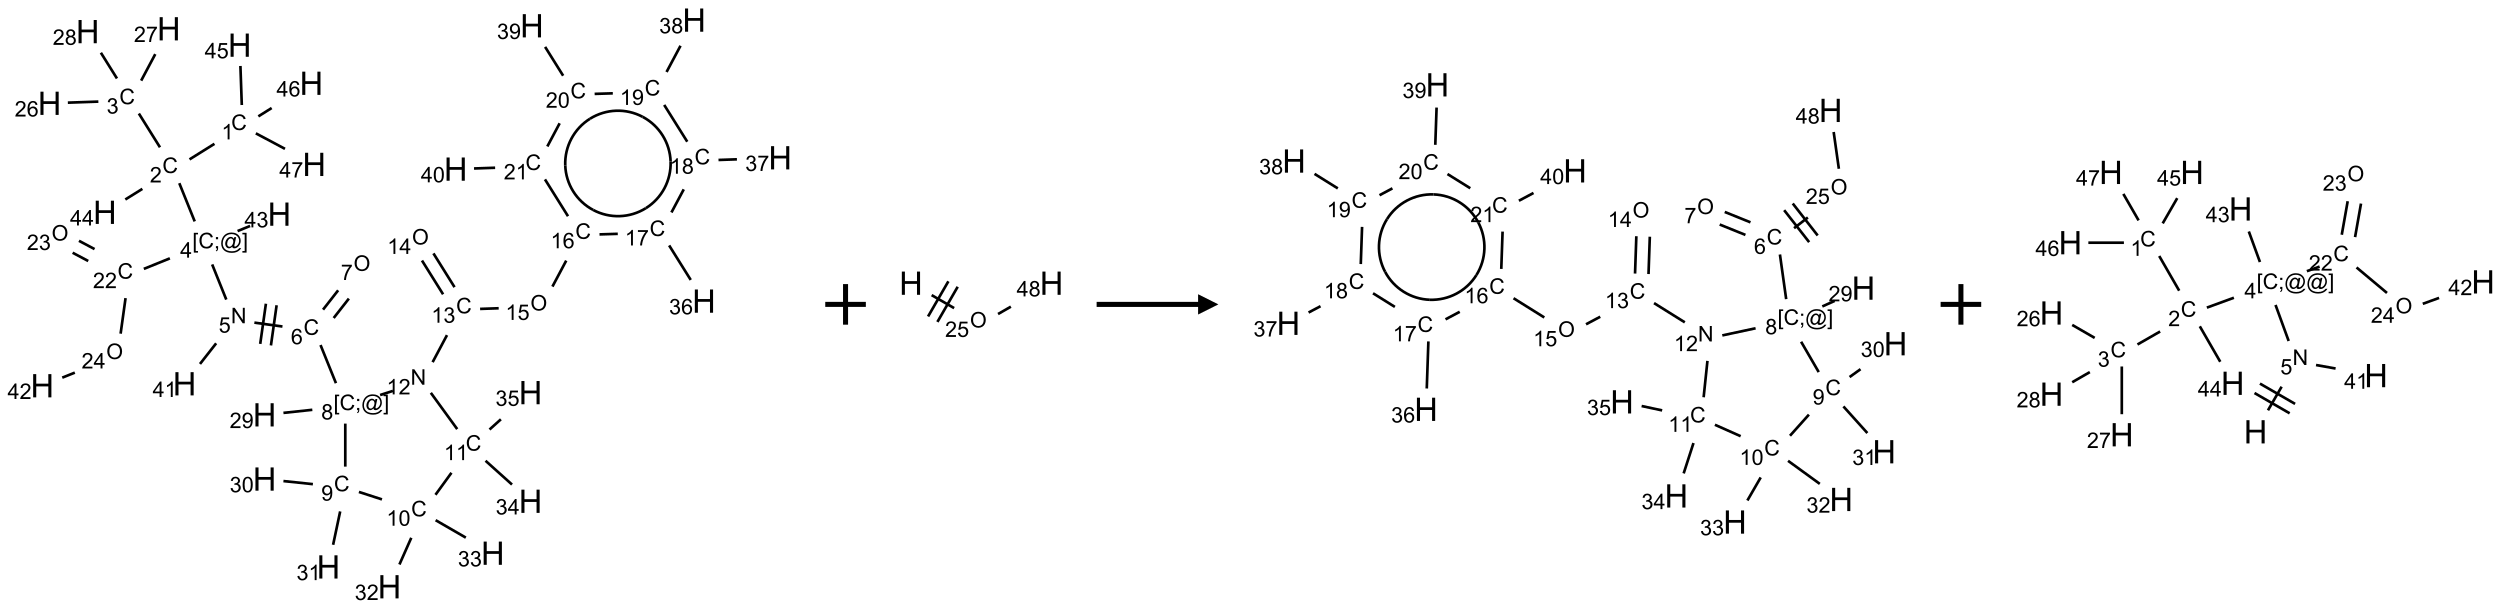 <?xml version="1.0" encoding="UTF-8"?>
<svg xmlns="http://www.w3.org/2000/svg" xmlns:xlink="http://www.w3.org/1999/xlink" width="1232" height="300" viewBox="0 0 1232 300">
<defs>
<g>
<g id="glyph-0-0">
<path d="M 1.332 0 L 1.332 -6.668 L 6.668 -6.668 L 6.668 0 Z M 1.5 -0.168 L 6.5 -0.168 L 6.5 -6.5 L 1.5 -6.5 Z M 1.5 -0.168 "/>
</g>
<g id="glyph-0-1">
<path d="M 6.27 -2.676 L 7.281 -2.422 C 7.07 -1.594 6.688 -0.961 6.137 -0.523 C 5.586 -0.086 4.914 0.129 4.121 0.129 C 3.297 0.129 2.629 -0.039 2.113 -0.371 C 1.598 -0.707 1.203 -1.191 0.934 -1.828 C 0.664 -2.465 0.531 -3.145 0.531 -3.875 C 0.531 -4.672 0.684 -5.363 0.988 -5.957 C 1.293 -6.547 1.723 -6.996 2.285 -7.305 C 2.844 -7.613 3.461 -7.766 4.137 -7.766 C 4.898 -7.766 5.543 -7.57 6.062 -7.184 C 6.582 -6.793 6.945 -6.246 7.152 -5.543 L 6.156 -5.309 C 5.98 -5.863 5.723 -6.266 5.387 -6.52 C 5.051 -6.773 4.625 -6.902 4.113 -6.902 C 3.527 -6.902 3.039 -6.762 2.645 -6.48 C 2.25 -6.199 1.973 -5.82 1.812 -5.348 C 1.652 -4.871 1.574 -4.383 1.574 -3.879 C 1.574 -3.23 1.668 -2.664 1.855 -2.18 C 2.047 -1.695 2.34 -1.332 2.738 -1.094 C 3.137 -0.855 3.57 -0.734 4.035 -0.734 C 4.602 -0.734 5.082 -0.898 5.473 -1.223 C 5.867 -1.551 6.133 -2.035 6.27 -2.676 Z M 6.27 -2.676 "/>
</g>
<g id="glyph-0-2">
<path d="M 3.973 0 L 3.035 0 L 3.035 -5.973 C 2.809 -5.758 2.516 -5.543 2.148 -5.328 C 1.781 -5.113 1.453 -4.953 1.16 -4.844 L 1.16 -5.75 C 1.684 -5.996 2.145 -6.297 2.535 -6.645 C 2.93 -6.996 3.207 -7.336 3.371 -7.668 L 3.973 -7.668 Z M 3.973 0 "/>
</g>
<g id="glyph-0-3">
<path d="M 5.371 -0.902 L 5.371 0 L 0.324 0 C 0.316 -0.227 0.352 -0.441 0.434 -0.652 C 0.562 -0.996 0.766 -1.332 1.051 -1.668 C 1.332 -2 1.742 -2.387 2.277 -2.824 C 3.105 -3.504 3.668 -4.043 3.957 -4.441 C 4.25 -4.84 4.395 -5.215 4.395 -5.566 C 4.395 -5.938 4.262 -6.254 3.996 -6.508 C 3.73 -6.762 3.387 -6.891 2.957 -6.891 C 2.508 -6.891 2.145 -6.754 1.875 -6.484 C 1.605 -6.215 1.469 -5.84 1.465 -5.359 L 0.5 -5.457 C 0.566 -6.176 0.812 -6.727 1.246 -7.102 C 1.676 -7.477 2.254 -7.668 2.98 -7.668 C 3.711 -7.668 4.293 -7.465 4.719 -7.059 C 5.145 -6.652 5.359 -6.148 5.359 -5.547 C 5.359 -5.242 5.297 -4.941 5.172 -4.645 C 5.047 -4.352 4.84 -4.039 4.551 -3.715 C 4.262 -3.387 3.777 -2.938 3.105 -2.371 C 2.543 -1.898 2.18 -1.578 2.02 -1.41 C 1.859 -1.242 1.73 -1.07 1.625 -0.902 Z M 5.371 -0.902 "/>
</g>
<g id="glyph-0-4">
<path d="M 0.449 -2.016 L 1.387 -2.141 C 1.492 -1.609 1.676 -1.227 1.934 -0.992 C 2.191 -0.758 2.508 -0.641 2.879 -0.641 C 3.32 -0.641 3.695 -0.793 3.996 -1.098 C 4.301 -1.402 4.453 -1.781 4.453 -2.234 C 4.453 -2.664 4.312 -3.02 4.031 -3.301 C 3.75 -3.578 3.391 -3.719 2.957 -3.719 C 2.781 -3.719 2.562 -3.684 2.297 -3.613 L 2.402 -4.438 C 2.465 -4.43 2.516 -4.426 2.551 -4.426 C 2.949 -4.426 3.312 -4.531 3.629 -4.738 C 3.949 -4.949 4.109 -5.27 4.109 -5.703 C 4.109 -6.047 3.992 -6.332 3.762 -6.559 C 3.527 -6.785 3.227 -6.895 2.859 -6.895 C 2.496 -6.895 2.191 -6.781 1.949 -6.551 C 1.707 -6.324 1.547 -5.98 1.48 -5.52 L 0.543 -5.688 C 0.656 -6.316 0.918 -6.805 1.324 -7.148 C 1.73 -7.492 2.234 -7.668 2.84 -7.668 C 3.254 -7.668 3.641 -7.578 3.988 -7.398 C 4.34 -7.219 4.609 -6.977 4.793 -6.668 C 4.98 -6.359 5.074 -6.031 5.074 -5.684 C 5.074 -5.352 4.984 -5.051 4.809 -4.781 C 4.629 -4.512 4.367 -4.297 4.02 -4.137 C 4.473 -4.031 4.824 -3.816 5.074 -3.488 C 5.324 -3.16 5.449 -2.75 5.449 -2.254 C 5.449 -1.59 5.203 -1.023 4.719 -0.559 C 4.234 -0.098 3.617 0.137 2.875 0.137 C 2.203 0.137 1.648 -0.062 1.207 -0.465 C 0.762 -0.863 0.512 -1.379 0.449 -2.016 Z M 0.449 -2.016 "/>
</g>
<g id="glyph-0-5">
<path d="M 5.309 -5.766 L 4.375 -5.691 C 4.293 -6.059 4.172 -6.328 4.02 -6.496 C 3.766 -6.762 3.453 -6.895 3.082 -6.895 C 2.785 -6.895 2.523 -6.812 2.297 -6.645 C 2 -6.43 1.77 -6.117 1.598 -5.703 C 1.43 -5.289 1.34 -4.703 1.332 -3.938 C 1.559 -4.281 1.836 -4.535 2.16 -4.703 C 2.488 -4.871 2.828 -4.953 3.188 -4.953 C 3.812 -4.953 4.344 -4.723 4.785 -4.262 C 5.223 -3.801 5.441 -3.207 5.441 -2.48 C 5.441 -2 5.34 -1.555 5.133 -1.145 C 4.926 -0.73 4.641 -0.418 4.281 -0.199 C 3.922 0.02 3.512 0.129 3.051 0.129 C 2.27 0.129 1.633 -0.156 1.141 -0.73 C 0.648 -1.305 0.402 -2.254 0.402 -3.574 C 0.402 -5.051 0.672 -6.121 1.219 -6.793 C 1.695 -7.375 2.336 -7.668 3.141 -7.668 C 3.742 -7.668 4.234 -7.5 4.617 -7.16 C 5 -6.824 5.23 -6.359 5.309 -5.766 Z M 1.48 -2.473 C 1.48 -2.152 1.547 -1.844 1.684 -1.547 C 1.82 -1.25 2.016 -1.027 2.262 -0.871 C 2.508 -0.719 2.766 -0.641 3.035 -0.641 C 3.434 -0.641 3.773 -0.801 4.059 -1.121 C 4.344 -1.441 4.484 -1.875 4.484 -2.422 C 4.484 -2.949 4.344 -3.367 4.062 -3.668 C 3.781 -3.973 3.426 -4.125 3 -4.125 C 2.578 -4.125 2.219 -3.973 1.922 -3.668 C 1.625 -3.363 1.48 -2.969 1.48 -2.473 Z M 1.48 -2.473 "/>
</g>
<g id="glyph-0-6">
<path d="M 0.504 -6.637 L 0.504 -7.535 L 5.449 -7.535 L 5.449 -6.809 C 4.961 -6.289 4.48 -5.602 4.004 -4.746 C 3.527 -3.887 3.156 -3.004 2.895 -2.098 C 2.707 -1.461 2.59 -0.762 2.535 0 L 1.574 0 C 1.582 -0.602 1.703 -1.328 1.926 -2.176 C 2.152 -3.027 2.477 -3.848 2.898 -4.637 C 3.32 -5.426 3.77 -6.094 4.246 -6.637 Z M 0.504 -6.637 "/>
</g>
<g id="glyph-0-7">
<path d="M 1.887 -4.141 C 1.496 -4.281 1.207 -4.484 1.02 -4.75 C 0.832 -5.016 0.738 -5.328 0.738 -5.699 C 0.738 -6.254 0.938 -6.719 1.34 -7.098 C 1.738 -7.477 2.27 -7.668 2.934 -7.668 C 3.598 -7.668 4.137 -7.473 4.543 -7.086 C 4.949 -6.699 5.152 -6.227 5.152 -5.672 C 5.152 -5.316 5.059 -5.008 4.871 -4.746 C 4.688 -4.484 4.406 -4.281 4.027 -4.141 C 4.496 -3.988 4.852 -3.742 5.098 -3.402 C 5.34 -3.062 5.465 -2.656 5.465 -2.184 C 5.465 -1.531 5.234 -0.98 4.77 -0.535 C 4.309 -0.09 3.703 0.129 2.949 0.129 C 2.195 0.129 1.586 -0.094 1.125 -0.539 C 0.664 -0.984 0.434 -1.543 0.434 -2.207 C 0.434 -2.703 0.559 -3.121 0.809 -3.457 C 1.062 -3.793 1.422 -4.02 1.887 -4.141 Z M 1.699 -5.73 C 1.699 -5.367 1.812 -5.074 2.047 -4.844 C 2.281 -4.613 2.582 -4.5 2.953 -4.5 C 3.312 -4.5 3.609 -4.613 3.84 -4.84 C 4.07 -5.066 4.188 -5.348 4.188 -5.676 C 4.188 -6.02 4.07 -6.309 3.832 -6.543 C 3.594 -6.777 3.297 -6.895 2.941 -6.895 C 2.586 -6.895 2.289 -6.781 2.051 -6.551 C 1.816 -6.324 1.699 -6.047 1.699 -5.73 Z M 1.395 -2.203 C 1.395 -1.938 1.461 -1.676 1.586 -1.426 C 1.711 -1.176 1.902 -0.984 2.152 -0.848 C 2.402 -0.711 2.672 -0.641 2.957 -0.641 C 3.406 -0.641 3.777 -0.785 4.066 -1.074 C 4.359 -1.363 4.504 -1.727 4.504 -2.172 C 4.504 -2.625 4.355 -2.996 4.055 -3.293 C 3.754 -3.586 3.379 -3.734 2.926 -3.734 C 2.484 -3.734 2.121 -3.59 1.832 -3.297 C 1.543 -3.004 1.395 -2.641 1.395 -2.203 Z M 1.395 -2.203 "/>
</g>
<g id="glyph-0-8">
<path d="M 0.723 2.121 L 0.723 -7.637 L 2.793 -7.637 L 2.793 -6.859 L 1.66 -6.859 L 1.66 1.344 L 2.793 1.344 L 2.793 2.121 Z M 0.723 2.121 "/>
</g>
<g id="glyph-0-9">
<path d="M 0.949 -4.465 L 0.949 -5.531 L 2.016 -5.531 L 2.016 -4.465 Z M 0.949 0 L 0.949 -1.066 L 2.016 -1.066 L 2.016 0 C 2.016 0.391 1.945 0.711 1.809 0.949 C 1.668 1.191 1.449 1.379 1.145 1.512 L 0.887 1.109 C 1.082 1.023 1.23 0.895 1.324 0.727 C 1.418 0.559 1.469 0.316 1.48 0 Z M 0.949 0 "/>
</g>
<g id="glyph-0-10">
<path d="M 6.047 -0.848 C 5.82 -0.59 5.57 -0.379 5.289 -0.223 C 5.008 -0.062 4.73 0.016 4.449 0.016 C 4.141 0.016 3.84 -0.074 3.547 -0.254 C 3.254 -0.434 3.02 -0.715 2.836 -1.09 C 2.652 -1.465 2.562 -1.875 2.562 -2.324 C 2.562 -2.875 2.703 -3.43 2.988 -3.98 C 3.27 -4.535 3.621 -4.953 4.043 -5.23 C 4.461 -5.508 4.871 -5.645 5.266 -5.645 C 5.566 -5.645 5.855 -5.566 6.129 -5.41 C 6.402 -5.25 6.641 -5.012 6.84 -4.688 L 7.016 -5.496 L 7.949 -5.496 L 7.199 -2 C 7.094 -1.516 7.043 -1.246 7.043 -1.191 C 7.043 -1.098 7.078 -1.02 7.148 -0.949 C 7.219 -0.883 7.305 -0.848 7.406 -0.848 C 7.59 -0.848 7.832 -0.953 8.129 -1.168 C 8.527 -1.445 8.84 -1.816 9.07 -2.285 C 9.301 -2.75 9.418 -3.234 9.418 -3.73 C 9.418 -4.309 9.27 -4.852 8.973 -5.355 C 8.676 -5.859 8.23 -6.262 7.645 -6.562 C 7.055 -6.863 6.406 -7.016 5.691 -7.016 C 4.879 -7.016 4.137 -6.824 3.465 -6.445 C 2.793 -6.066 2.273 -5.52 1.902 -4.809 C 1.535 -4.098 1.348 -3.34 1.348 -2.527 C 1.348 -1.676 1.535 -0.941 1.902 -0.328 C 2.273 0.285 2.809 0.742 3.508 1.035 C 4.207 1.328 4.984 1.473 5.832 1.473 C 6.742 1.473 7.504 1.32 8.121 1.016 C 8.734 0.711 9.195 0.34 9.5 -0.098 L 10.441 -0.098 C 10.266 0.266 9.961 0.637 9.531 1.016 C 9.102 1.395 8.59 1.695 7.996 1.914 C 7.402 2.133 6.688 2.246 5.848 2.246 C 5.078 2.246 4.367 2.145 3.715 1.949 C 3.066 1.75 2.512 1.453 2.051 1.055 C 1.594 0.656 1.25 0.199 1.016 -0.316 C 0.723 -0.973 0.578 -1.684 0.578 -2.441 C 0.578 -3.289 0.75 -4.098 1.098 -4.863 C 1.523 -5.805 2.125 -6.527 2.902 -7.027 C 3.684 -7.527 4.629 -7.777 5.738 -7.777 C 6.602 -7.777 7.375 -7.602 8.059 -7.246 C 8.746 -6.895 9.285 -6.371 9.684 -5.672 C 10.02 -5.07 10.188 -4.418 10.188 -3.715 C 10.188 -2.707 9.832 -1.812 9.125 -1.031 C 8.492 -0.328 7.801 0.02 7.051 0.02 C 6.812 0.02 6.617 -0.016 6.473 -0.09 C 6.324 -0.16 6.215 -0.266 6.145 -0.402 C 6.102 -0.488 6.066 -0.637 6.047 -0.848 Z M 3.527 -2.262 C 3.527 -1.785 3.641 -1.414 3.863 -1.152 C 4.09 -0.887 4.348 -0.754 4.641 -0.754 C 4.836 -0.754 5.039 -0.812 5.254 -0.93 C 5.469 -1.047 5.676 -1.219 5.871 -1.449 C 6.066 -1.676 6.23 -1.969 6.355 -2.32 C 6.48 -2.672 6.543 -3.027 6.543 -3.379 C 6.543 -3.852 6.426 -4.219 6.191 -4.48 C 5.957 -4.738 5.672 -4.871 5.332 -4.871 C 5.109 -4.871 4.902 -4.812 4.707 -4.699 C 4.512 -4.586 4.32 -4.406 4.137 -4.156 C 3.953 -3.906 3.805 -3.602 3.691 -3.246 C 3.582 -2.887 3.527 -2.559 3.527 -2.262 Z M 3.527 -2.262 "/>
</g>
<g id="glyph-0-11">
<path d="M 2.27 2.121 L 0.203 2.121 L 0.203 1.344 L 1.332 1.344 L 1.332 -6.859 L 0.203 -6.859 L 0.203 -7.637 L 2.27 -7.637 Z M 2.27 2.121 "/>
</g>
<g id="glyph-0-12">
<path d="M 3.449 0 L 3.449 -1.828 L 0.137 -1.828 L 0.137 -2.688 L 3.621 -7.637 L 4.387 -7.637 L 4.387 -2.688 L 5.418 -2.688 L 5.418 -1.828 L 4.387 -1.828 L 4.387 0 Z M 3.449 -2.688 L 3.449 -6.129 L 1.059 -2.688 Z M 3.449 -2.688 "/>
</g>
<g id="glyph-0-13">
<path d="M 0.812 0 L 0.812 -7.637 L 1.848 -7.637 L 5.859 -1.641 L 5.859 -7.637 L 6.828 -7.637 L 6.828 0 L 5.793 0 L 1.781 -6 L 1.781 0 Z M 0.812 0 "/>
</g>
<g id="glyph-0-14">
<path d="M 0.441 -2 L 1.426 -2.082 C 1.5 -1.605 1.668 -1.242 1.934 -1.004 C 2.199 -0.762 2.52 -0.641 2.895 -0.641 C 3.348 -0.641 3.73 -0.812 4.043 -1.152 C 4.355 -1.492 4.512 -1.941 4.512 -2.504 C 4.512 -3.039 4.359 -3.461 4.059 -3.77 C 3.758 -4.078 3.367 -4.234 2.879 -4.234 C 2.578 -4.234 2.305 -4.164 2.062 -4.027 C 1.82 -3.891 1.629 -3.715 1.488 -3.496 L 0.609 -3.609 L 1.348 -7.531 L 5.145 -7.531 L 5.145 -6.637 L 2.098 -6.637 L 1.688 -4.582 C 2.145 -4.902 2.625 -5.062 3.129 -5.062 C 3.797 -5.062 4.359 -4.832 4.816 -4.371 C 5.277 -3.91 5.504 -3.312 5.504 -2.59 C 5.504 -1.898 5.305 -1.301 4.902 -0.797 C 4.41 -0.18 3.742 0.129 2.895 0.129 C 2.199 0.129 1.633 -0.062 1.195 -0.453 C 0.758 -0.844 0.504 -1.359 0.441 -2 Z M 0.441 -2 "/>
</g>
<g id="glyph-0-15">
<path d="M 0.516 -3.719 C 0.516 -4.984 0.855 -5.977 1.535 -6.695 C 2.215 -7.414 3.094 -7.77 4.172 -7.77 C 4.875 -7.77 5.512 -7.602 6.078 -7.266 C 6.645 -6.93 7.074 -6.461 7.371 -5.855 C 7.668 -5.254 7.816 -4.57 7.816 -3.809 C 7.816 -3.035 7.66 -2.34 7.348 -1.73 C 7.035 -1.117 6.594 -0.656 6.02 -0.34 C 5.449 -0.027 4.828 0.129 4.168 0.129 C 3.449 0.129 2.805 -0.043 2.238 -0.391 C 1.672 -0.738 1.246 -1.211 0.953 -1.812 C 0.66 -2.414 0.516 -3.047 0.516 -3.719 Z M 1.559 -3.703 C 1.559 -2.781 1.805 -2.059 2.301 -1.527 C 2.793 -1 3.414 -0.734 4.16 -0.734 C 4.922 -0.734 5.547 -1 6.039 -1.535 C 6.531 -2.07 6.777 -2.828 6.777 -3.812 C 6.777 -4.434 6.672 -4.977 6.461 -5.441 C 6.25 -5.902 5.945 -6.262 5.539 -6.52 C 5.133 -6.773 4.68 -6.902 4.176 -6.902 C 3.461 -6.902 2.848 -6.656 2.332 -6.164 C 1.816 -5.672 1.559 -4.852 1.559 -3.703 Z M 1.559 -3.703 "/>
</g>
<g id="glyph-0-16">
<path d="M 0.582 -1.766 L 1.484 -1.848 C 1.562 -1.426 1.707 -1.117 1.922 -0.926 C 2.137 -0.734 2.414 -0.641 2.75 -0.641 C 3.039 -0.641 3.289 -0.707 3.508 -0.84 C 3.727 -0.973 3.902 -1.148 4.043 -1.367 C 4.18 -1.586 4.297 -1.887 4.391 -2.262 C 4.484 -2.637 4.531 -3.016 4.531 -3.406 C 4.531 -3.449 4.531 -3.512 4.527 -3.594 C 4.34 -3.297 4.082 -3.055 3.758 -2.867 C 3.434 -2.68 3.082 -2.59 2.703 -2.59 C 2.07 -2.59 1.535 -2.816 1.098 -3.277 C 0.66 -3.734 0.441 -4.34 0.441 -5.09 C 0.441 -5.863 0.672 -6.484 1.129 -6.957 C 1.586 -7.43 2.156 -7.668 2.844 -7.668 C 3.34 -7.668 3.793 -7.531 4.207 -7.266 C 4.617 -7 4.93 -6.617 5.145 -6.121 C 5.355 -5.629 5.465 -4.91 5.465 -3.973 C 5.465 -2.996 5.359 -2.223 5.145 -1.645 C 4.934 -1.066 4.617 -0.625 4.199 -0.324 C 3.781 -0.02 3.293 0.129 2.73 0.129 C 2.133 0.129 1.645 -0.035 1.266 -0.367 C 0.887 -0.699 0.66 -1.164 0.582 -1.766 Z M 4.422 -5.137 C 4.422 -5.676 4.277 -6.102 3.992 -6.418 C 3.707 -6.734 3.359 -6.891 2.957 -6.891 C 2.543 -6.891 2.18 -6.719 1.871 -6.379 C 1.562 -6.039 1.406 -5.598 1.406 -5.059 C 1.406 -4.57 1.555 -4.176 1.848 -3.871 C 2.141 -3.566 2.5 -3.418 2.934 -3.418 C 3.367 -3.418 3.723 -3.57 4.004 -3.871 C 4.281 -4.176 4.422 -4.598 4.422 -5.137 Z M 4.422 -5.137 "/>
</g>
<g id="glyph-0-17">
<path d="M 0.441 -3.766 C 0.441 -4.668 0.535 -5.395 0.723 -5.945 C 0.906 -6.496 1.184 -6.922 1.551 -7.219 C 1.918 -7.516 2.375 -7.668 2.934 -7.668 C 3.344 -7.668 3.703 -7.586 4.012 -7.418 C 4.32 -7.254 4.574 -7.016 4.777 -6.707 C 4.977 -6.395 5.137 -6.016 5.25 -5.57 C 5.363 -5.125 5.422 -4.523 5.422 -3.766 C 5.422 -2.871 5.328 -2.148 5.145 -1.598 C 4.961 -1.047 4.688 -0.621 4.32 -0.32 C 3.953 -0.02 3.492 0.129 2.934 0.129 C 2.195 0.129 1.617 -0.133 1.199 -0.66 C 0.695 -1.297 0.441 -2.332 0.441 -3.766 Z M 1.406 -3.766 C 1.406 -2.512 1.555 -1.68 1.848 -1.262 C 2.141 -0.848 2.5 -0.641 2.934 -0.641 C 3.363 -0.641 3.727 -0.848 4.02 -1.266 C 4.312 -1.684 4.457 -2.516 4.457 -3.766 C 4.457 -5.023 4.312 -5.859 4.02 -6.27 C 3.727 -6.684 3.359 -6.891 2.922 -6.891 C 2.492 -6.891 2.148 -6.707 1.891 -6.344 C 1.566 -5.879 1.406 -5.02 1.406 -3.766 Z M 1.406 -3.766 "/>
</g>
<g id="glyph-1-0">
<path d="M 2 0 L 2 -10 L 10 -10 L 10 0 Z M 2.25 -0.25 L 9.75 -0.25 L 9.75 -9.75 L 2.25 -9.75 Z M 2.25 -0.25 "/>
</g>
<g id="glyph-1-1">
<path d="M 1.281 0 L 1.281 -11.453 L 2.797 -11.453 L 2.797 -6.75 L 8.75 -6.75 L 8.75 -11.453 L 10.266 -11.453 L 10.266 0 L 8.75 0 L 8.75 -5.398 L 2.797 -5.398 L 2.797 0 Z M 1.281 0 "/>
</g>
</g>
</defs>
<path fill="none" stroke-width="0.033" stroke-linecap="butt" stroke-linejoin="miter" stroke="rgb(0%, 0%, 0%)" stroke-opacity="1" stroke-miterlimit="10" d="M 2.121 1.524 L 1.814 1.716 " transform="matrix(40, 0, 0, 40, 20.836, 9.91)"/>
<path fill="none" stroke-width="0.033" stroke-linecap="butt" stroke-linejoin="miter" stroke="rgb(0%, 0%, 0%)" stroke-opacity="1" stroke-miterlimit="10" d="M 1.45 1.567 L 1.19 1.151 " transform="matrix(40, 0, 0, 40, 20.836, 9.91)"/>
<path fill="none" stroke-width="0.033" stroke-linecap="butt" stroke-linejoin="miter" stroke="rgb(0%, 0%, 0%)" stroke-opacity="1" stroke-miterlimit="10" d="M 0.691 1.004 L 0.315 1.017 " transform="matrix(40, 0, 0, 40, 20.836, 9.91)"/>
<path fill="none" stroke-width="0.033" stroke-linecap="butt" stroke-linejoin="miter" stroke="rgb(0%, 0%, 0%)" stroke-opacity="1" stroke-miterlimit="10" d="M 1.218 0.746 L 1.392 0.419 " transform="matrix(40, 0, 0, 40, 20.836, 9.91)"/>
<path fill="none" stroke-width="0.033" stroke-linecap="butt" stroke-linejoin="miter" stroke="rgb(0%, 0%, 0%)" stroke-opacity="1" stroke-miterlimit="10" d="M 0.92 0.719 L 0.722 0.402 " transform="matrix(40, 0, 0, 40, 20.836, 9.91)"/>
<path fill="none" stroke-width="0.033" stroke-linecap="butt" stroke-linejoin="miter" stroke="rgb(0%, 0%, 0%)" stroke-opacity="1" stroke-miterlimit="10" d="M 1.688 2.009 L 1.878 2.48 " transform="matrix(40, 0, 0, 40, 20.836, 9.91)"/>
<path fill="none" stroke-width="0.033" stroke-linecap="butt" stroke-linejoin="miter" stroke="rgb(0%, 0%, 0%)" stroke-opacity="1" stroke-miterlimit="10" d="M 2.093 3.01 L 2.267 3.443 " transform="matrix(40, 0, 0, 40, 20.836, 9.91)"/>
<path fill="none" stroke-width="0.033" stroke-linecap="butt" stroke-linejoin="miter" stroke="rgb(0%, 0%, 0%)" stroke-opacity="1" stroke-miterlimit="10" d="M 2.613 3.727 L 2.959 3.775 " transform="matrix(40, 0, 0, 40, 20.836, 9.91)"/>
<path fill="none" stroke-width="0.033" stroke-linecap="butt" stroke-linejoin="miter" stroke="rgb(0%, 0%, 0%)" stroke-opacity="1" stroke-miterlimit="10" d="M 2.817 4.008 L 2.887 3.513 " transform="matrix(40, 0, 0, 40, 20.836, 9.91)"/>
<path fill="none" stroke-width="0.033" stroke-linecap="butt" stroke-linejoin="miter" stroke="rgb(0%, 0%, 0%)" stroke-opacity="1" stroke-miterlimit="10" d="M 2.685 3.989 L 2.755 3.494 " transform="matrix(40, 0, 0, 40, 20.836, 9.91)"/>
<path fill="none" stroke-width="0.033" stroke-linecap="butt" stroke-linejoin="miter" stroke="rgb(0%, 0%, 0%)" stroke-opacity="1" stroke-miterlimit="10" d="M 3.59 3.67 L 3.777 3.431 " transform="matrix(40, 0, 0, 40, 20.836, 9.91)"/>
<path fill="none" stroke-width="0.033" stroke-linecap="butt" stroke-linejoin="miter" stroke="rgb(0%, 0%, 0%)" stroke-opacity="1" stroke-miterlimit="10" d="M 3.459 3.567 L 3.645 3.329 " transform="matrix(40, 0, 0, 40, 20.836, 9.91)"/>
<path fill="none" stroke-width="0.033" stroke-linecap="butt" stroke-linejoin="miter" stroke="rgb(0%, 0%, 0%)" stroke-opacity="1" stroke-miterlimit="10" d="M 3.428 4.003 L 3.618 4.473 " transform="matrix(40, 0, 0, 40, 20.836, 9.91)"/>
<path fill="none" stroke-width="0.033" stroke-linecap="butt" stroke-linejoin="miter" stroke="rgb(0%, 0%, 0%)" stroke-opacity="1" stroke-miterlimit="10" d="M 3.327 4.801 L 2.971 4.839 " transform="matrix(40, 0, 0, 40, 20.836, 9.91)"/>
<path fill="none" stroke-width="0.033" stroke-linecap="butt" stroke-linejoin="miter" stroke="rgb(0%, 0%, 0%)" stroke-opacity="1" stroke-miterlimit="10" d="M 3.733 4.971 L 3.733 5.501 " transform="matrix(40, 0, 0, 40, 20.836, 9.91)"/>
<path fill="none" stroke-width="0.033" stroke-linecap="butt" stroke-linejoin="miter" stroke="rgb(0%, 0%, 0%)" stroke-opacity="1" stroke-miterlimit="10" d="M 3.334 5.717 L 2.971 5.679 " transform="matrix(40, 0, 0, 40, 20.836, 9.91)"/>
<path fill="none" stroke-width="0.033" stroke-linecap="butt" stroke-linejoin="miter" stroke="rgb(0%, 0%, 0%)" stroke-opacity="1" stroke-miterlimit="10" d="M 3.67 6.053 L 3.583 6.464 " transform="matrix(40, 0, 0, 40, 20.836, 9.91)"/>
<path fill="none" stroke-width="0.033" stroke-linecap="butt" stroke-linejoin="miter" stroke="rgb(0%, 0%, 0%)" stroke-opacity="1" stroke-miterlimit="10" d="M 3.901 5.813 L 4.185 5.905 " transform="matrix(40, 0, 0, 40, 20.836, 9.91)"/>
<path fill="none" stroke-width="0.033" stroke-linecap="butt" stroke-linejoin="miter" stroke="rgb(0%, 0%, 0%)" stroke-opacity="1" stroke-miterlimit="10" d="M 4.546 6.378 L 4.4 6.707 " transform="matrix(40, 0, 0, 40, 20.836, 9.91)"/>
<path fill="none" stroke-width="0.033" stroke-linecap="butt" stroke-linejoin="miter" stroke="rgb(0%, 0%, 0%)" stroke-opacity="1" stroke-miterlimit="10" d="M 4.846 6.161 L 5.218 6.376 " transform="matrix(40, 0, 0, 40, 20.836, 9.91)"/>
<path fill="none" stroke-width="0.033" stroke-linecap="butt" stroke-linejoin="miter" stroke="rgb(0%, 0%, 0%)" stroke-opacity="1" stroke-miterlimit="10" d="M 4.844 5.848 L 5.041 5.577 " transform="matrix(40, 0, 0, 40, 20.836, 9.91)"/>
<path fill="none" stroke-width="0.033" stroke-linecap="butt" stroke-linejoin="miter" stroke="rgb(0%, 0%, 0%)" stroke-opacity="1" stroke-miterlimit="10" d="M 5.461 5.429 L 5.787 5.722 " transform="matrix(40, 0, 0, 40, 20.836, 9.91)"/>
<path fill="none" stroke-width="0.033" stroke-linecap="butt" stroke-linejoin="miter" stroke="rgb(0%, 0%, 0%)" stroke-opacity="1" stroke-miterlimit="10" d="M 5.51 5.044 L 5.65 4.918 " transform="matrix(40, 0, 0, 40, 20.836, 9.91)"/>
<path fill="none" stroke-width="0.033" stroke-linecap="butt" stroke-linejoin="miter" stroke="rgb(0%, 0%, 0%)" stroke-opacity="1" stroke-miterlimit="10" d="M 5.112 5.039 L 4.787 4.592 " transform="matrix(40, 0, 0, 40, 20.836, 9.91)"/>
<path fill="none" stroke-width="0.033" stroke-linecap="butt" stroke-linejoin="miter" stroke="rgb(0%, 0%, 0%)" stroke-opacity="1" stroke-miterlimit="10" d="M 4.32 4.568 L 4.162 4.619 " transform="matrix(40, 0, 0, 40, 20.836, 9.91)"/>
<path fill="none" stroke-width="0.033" stroke-linecap="butt" stroke-linejoin="miter" stroke="rgb(0%, 0%, 0%)" stroke-opacity="1" stroke-miterlimit="10" d="M 4.809 4.214 L 4.986 3.881 " transform="matrix(40, 0, 0, 40, 20.836, 9.91)"/>
<path fill="none" stroke-width="0.033" stroke-linecap="butt" stroke-linejoin="miter" stroke="rgb(0%, 0%, 0%)" stroke-opacity="1" stroke-miterlimit="10" d="M 5.079 3.29 L 4.819 2.874 " transform="matrix(40, 0, 0, 40, 20.836, 9.91)"/>
<path fill="none" stroke-width="0.033" stroke-linecap="butt" stroke-linejoin="miter" stroke="rgb(0%, 0%, 0%)" stroke-opacity="1" stroke-miterlimit="10" d="M 4.938 3.378 L 4.678 2.962 " transform="matrix(40, 0, 0, 40, 20.836, 9.91)"/>
<path fill="none" stroke-width="0.033" stroke-linecap="butt" stroke-linejoin="miter" stroke="rgb(0%, 0%, 0%)" stroke-opacity="1" stroke-miterlimit="10" d="M 5.394 3.558 L 5.623 3.55 " transform="matrix(40, 0, 0, 40, 20.836, 9.91)"/>
<path fill="none" stroke-width="0.033" stroke-linecap="butt" stroke-linejoin="miter" stroke="rgb(0%, 0%, 0%)" stroke-opacity="1" stroke-miterlimit="10" d="M 6.285 3.283 L 6.455 2.963 " transform="matrix(40, 0, 0, 40, 20.836, 9.91)"/>
<path fill="none" stroke-width="0.033" stroke-linecap="butt" stroke-linejoin="miter" stroke="rgb(0%, 0%, 0%)" stroke-opacity="1" stroke-miterlimit="10" d="M 6.865 2.64 L 7.09 2.633 " transform="matrix(40, 0, 0, 40, 20.836, 9.91)"/>
<path fill="none" stroke-width="0.033" stroke-linecap="butt" stroke-linejoin="miter" stroke="rgb(0%, 0%, 0%)" stroke-opacity="1" stroke-miterlimit="10" d="M 7.723 2.776 L 7.989 3.201 " transform="matrix(40, 0, 0, 40, 20.836, 9.91)"/>
<path fill="none" stroke-width="0.033" stroke-linecap="butt" stroke-linejoin="miter" stroke="rgb(0%, 0%, 0%)" stroke-opacity="1" stroke-miterlimit="10" d="M 7.751 2.37 L 7.903 2.085 " transform="matrix(40, 0, 0, 40, 20.836, 9.91)"/>
<path fill="none" stroke-width="0.033" stroke-linecap="butt" stroke-linejoin="miter" stroke="rgb(0%, 0%, 0%)" stroke-opacity="1" stroke-miterlimit="10" d="M 8.331 1.723 L 8.558 1.715 " transform="matrix(40, 0, 0, 40, 20.836, 9.91)"/>
<path fill="none" stroke-width="0.033" stroke-linecap="butt" stroke-linejoin="miter" stroke="rgb(0%, 0%, 0%)" stroke-opacity="1" stroke-miterlimit="10" d="M 7.946 1.498 L 7.662 1.045 " transform="matrix(40, 0, 0, 40, 20.836, 9.91)"/>
<path fill="none" stroke-width="0.033" stroke-linecap="butt" stroke-linejoin="miter" stroke="rgb(0%, 0%, 0%)" stroke-opacity="1" stroke-miterlimit="10" d="M 7.691 0.639 L 7.863 0.316 " transform="matrix(40, 0, 0, 40, 20.836, 9.91)"/>
<path fill="none" stroke-width="0.033" stroke-linecap="butt" stroke-linejoin="miter" stroke="rgb(0%, 0%, 0%)" stroke-opacity="1" stroke-miterlimit="10" d="M 7.029 0.902 L 6.805 0.909 " transform="matrix(40, 0, 0, 40, 20.836, 9.91)"/>
<path fill="none" stroke-width="0.033" stroke-linecap="butt" stroke-linejoin="miter" stroke="rgb(0%, 0%, 0%)" stroke-opacity="1" stroke-miterlimit="10" d="M 6.417 0.685 L 6.195 0.33 " transform="matrix(40, 0, 0, 40, 20.836, 9.91)"/>
<path fill="none" stroke-width="0.033" stroke-linecap="butt" stroke-linejoin="miter" stroke="rgb(0%, 0%, 0%)" stroke-opacity="1" stroke-miterlimit="10" d="M 6.374 1.271 L 6.222 1.557 " transform="matrix(40, 0, 0, 40, 20.836, 9.91)"/>
<path fill="none" stroke-width="0.033" stroke-linecap="butt" stroke-linejoin="miter" stroke="rgb(0%, 0%, 0%)" stroke-opacity="1" stroke-miterlimit="10" d="M 6.193 1.962 L 6.477 2.416 " transform="matrix(40, 0, 0, 40, 20.836, 9.91)"/>
<path fill="none" stroke-width="0.033" stroke-linecap="butt" stroke-linejoin="miter" stroke="rgb(0%, 0%, 0%)" stroke-opacity="1" stroke-miterlimit="10" d="M 5.579 1.819 L 5.319 1.828 " transform="matrix(40, 0, 0, 40, 20.836, 9.91)"/>
<path fill="none" stroke-width="0.033" stroke-linecap="butt" stroke-linejoin="miter" stroke="rgb(0%, 0%, 0%)" stroke-opacity="1" stroke-miterlimit="10" d="M 2.142 3.982 L 1.943 4.236 " transform="matrix(40, 0, 0, 40, 20.836, 9.91)"/>
<path fill="none" stroke-width="0.033" stroke-linecap="butt" stroke-linejoin="miter" stroke="rgb(0%, 0%, 0%)" stroke-opacity="1" stroke-miterlimit="10" d="M 1.572 2.935 L 1.251 3.065 " transform="matrix(40, 0, 0, 40, 20.836, 9.91)"/>
<path fill="none" stroke-width="0.033" stroke-linecap="butt" stroke-linejoin="miter" stroke="rgb(0%, 0%, 0%)" stroke-opacity="1" stroke-miterlimit="10" d="M 0.644 2.821 L 0.452 2.719 " transform="matrix(40, 0, 0, 40, 20.836, 9.91)"/>
<path fill="none" stroke-width="0.033" stroke-linecap="butt" stroke-linejoin="miter" stroke="rgb(0%, 0%, 0%)" stroke-opacity="1" stroke-miterlimit="10" d="M 0.566 2.968 L 0.374 2.866 " transform="matrix(40, 0, 0, 40, 20.836, 9.91)"/>
<path fill="none" stroke-width="0.033" stroke-linecap="butt" stroke-linejoin="miter" stroke="rgb(0%, 0%, 0%)" stroke-opacity="1" stroke-miterlimit="10" d="M 1.026 3.425 L 0.965 3.863 " transform="matrix(40, 0, 0, 40, 20.836, 9.91)"/>
<path fill="none" stroke-width="0.033" stroke-linecap="butt" stroke-linejoin="miter" stroke="rgb(0%, 0%, 0%)" stroke-opacity="1" stroke-miterlimit="10" d="M 0.401 4.343 L 0.246 4.405 " transform="matrix(40, 0, 0, 40, 20.836, 9.91)"/>
<path fill="none" stroke-width="0.033" stroke-linecap="butt" stroke-linejoin="miter" stroke="rgb(0%, 0%, 0%)" stroke-opacity="1" stroke-miterlimit="10" d="M 2.406 2.599 L 2.56 2.536 " transform="matrix(40, 0, 0, 40, 20.836, 9.91)"/>
<path fill="none" stroke-width="0.033" stroke-linecap="butt" stroke-linejoin="miter" stroke="rgb(0%, 0%, 0%)" stroke-opacity="1" stroke-miterlimit="10" d="M 1.233 2.079 L 1.023 2.21 " transform="matrix(40, 0, 0, 40, 20.836, 9.91)"/>
<path fill="none" stroke-width="0.033" stroke-linecap="butt" stroke-linejoin="miter" stroke="rgb(0%, 0%, 0%)" stroke-opacity="1" stroke-miterlimit="10" d="M 2.458 1.046 L 2.441 0.565 " transform="matrix(40, 0, 0, 40, 20.836, 9.91)"/>
<path fill="none" stroke-width="0.033" stroke-linecap="butt" stroke-linejoin="miter" stroke="rgb(0%, 0%, 0%)" stroke-opacity="1" stroke-miterlimit="10" d="M 2.662 1.186 L 2.826 1.083 " transform="matrix(40, 0, 0, 40, 20.836, 9.91)"/>
<path fill="none" stroke-width="0.033" stroke-linecap="butt" stroke-linejoin="miter" stroke="rgb(0%, 0%, 0%)" stroke-opacity="1" stroke-miterlimit="10" d="M 2.631 1.395 L 2.99 1.586 " transform="matrix(40, 0, 0, 40, 20.836, 9.91)"/>
<path fill="none" stroke-width="0.033" stroke-linecap="butt" stroke-linejoin="miter" stroke="rgb(0%, 0%, 0%)" stroke-opacity="1" stroke-miterlimit="10" d="M 7.436 2.317 C 7.239 2.44 6.992 2.448 6.787 2.339 " transform="matrix(40, 0, 0, 40, 20.836, 9.91)"/>
<path fill="none" stroke-width="0.033" stroke-linecap="butt" stroke-linejoin="miter" stroke="rgb(0%, 0%, 0%)" stroke-opacity="1" stroke-miterlimit="10" d="M 7.741 1.743 C 7.749 1.975 7.633 2.194 7.436 2.317 " transform="matrix(40, 0, 0, 40, 20.836, 9.91)"/>
<path fill="none" stroke-width="0.033" stroke-linecap="butt" stroke-linejoin="miter" stroke="rgb(0%, 0%, 0%)" stroke-opacity="1" stroke-miterlimit="10" d="M 7.397 1.192 C 7.602 1.301 7.733 1.511 7.741 1.743 " transform="matrix(40, 0, 0, 40, 20.836, 9.91)"/>
<path fill="none" stroke-width="0.033" stroke-linecap="butt" stroke-linejoin="miter" stroke="rgb(0%, 0%, 0%)" stroke-opacity="1" stroke-miterlimit="10" d="M 6.748 1.215 C 6.945 1.092 7.192 1.083 7.397 1.192 " transform="matrix(40, 0, 0, 40, 20.836, 9.91)"/>
<path fill="none" stroke-width="0.033" stroke-linecap="butt" stroke-linejoin="miter" stroke="rgb(0%, 0%, 0%)" stroke-opacity="1" stroke-miterlimit="10" d="M 6.443 1.789 C 6.435 1.557 6.551 1.338 6.748 1.215 " transform="matrix(40, 0, 0, 40, 20.836, 9.91)"/>
<path fill="none" stroke-width="0.033" stroke-linecap="butt" stroke-linejoin="miter" stroke="rgb(0%, 0%, 0%)" stroke-opacity="1" stroke-miterlimit="10" d="M 6.787 2.339 C 6.582 2.23 6.451 2.021 6.443 1.789 " transform="matrix(40, 0, 0, 40, 20.836, 9.91)"/>
<g fill="rgb(0%, 0%, 0%)" fill-opacity="1">
<use xlink:href="#glyph-0-1" x="113.922" y="64.074"/>
</g>
<g fill="rgb(0%, 0%, 0%)" fill-opacity="1">
<use xlink:href="#glyph-0-2" x="109.145" y="68.711"/>
</g>
<g fill="rgb(0%, 0%, 0%)" fill-opacity="1">
<use xlink:href="#glyph-0-1" x="80" y="85.273"/>
</g>
<g fill="rgb(0%, 0%, 0%)" fill-opacity="1">
<use xlink:href="#glyph-0-3" x="73.828" y="89.906"/>
</g>
<g fill="rgb(0%, 0%, 0%)" fill-opacity="1">
<use xlink:href="#glyph-0-1" x="58.805" y="51.352"/>
</g>
<g fill="rgb(0%, 0%, 0%)" fill-opacity="1">
<use xlink:href="#glyph-0-4" x="52.551" y="55.984"/>
</g>
<g fill="rgb(0%, 0%, 0%)" fill-opacity="1">
<use xlink:href="#glyph-1-1" x="18.648" y="56.629"/>
</g>
<g fill="rgb(0%, 0%, 0%)" fill-opacity="1">
<use xlink:href="#glyph-0-3" x="7.223" y="57.422"/>
<use xlink:href="#glyph-0-5" x="13.155" y="57.422"/>
</g>
<g fill="rgb(0%, 0%, 0%)" fill-opacity="1">
<use xlink:href="#glyph-1-1" x="77.402" y="19.914"/>
</g>
<g fill="rgb(0%, 0%, 0%)" fill-opacity="1">
<use xlink:href="#glyph-0-3" x="65.973" y="20.707"/>
<use xlink:href="#glyph-0-6" x="71.905" y="20.707"/>
</g>
<g fill="rgb(0%, 0%, 0%)" fill-opacity="1">
<use xlink:href="#glyph-1-1" x="37.426" y="21.312"/>
</g>
<g fill="rgb(0%, 0%, 0%)" fill-opacity="1">
<use xlink:href="#glyph-0-3" x="25.98" y="22.102"/>
<use xlink:href="#glyph-0-7" x="31.913" y="22.102"/>
</g>
<g fill="rgb(0%, 0%, 0%)" fill-opacity="1">
<use xlink:href="#glyph-0-8" x="94.789" y="122.367"/>
<use xlink:href="#glyph-0-1" x="97.753" y="122.367"/>
<use xlink:href="#glyph-0-9" x="105.456" y="122.367"/>
<use xlink:href="#glyph-0-10" x="108.419" y="122.367"/>
<use xlink:href="#glyph-0-11" x="119.247" y="122.367"/>
</g>
<g fill="rgb(0%, 0%, 0%)" fill-opacity="1">
<use xlink:href="#glyph-0-12" x="88.766" y="126.965"/>
</g>
<g fill="rgb(0%, 0%, 0%)" fill-opacity="1">
<use xlink:href="#glyph-0-13" x="113.797" y="159.312"/>
</g>
<g fill="rgb(0%, 0%, 0%)" fill-opacity="1">
<use xlink:href="#glyph-0-14" x="107.77" y="163.949"/>
</g>
<g fill="rgb(0%, 0%, 0%)" fill-opacity="1">
<use xlink:href="#glyph-0-1" x="149.578" y="165.016"/>
</g>
<g fill="rgb(0%, 0%, 0%)" fill-opacity="1">
<use xlink:href="#glyph-0-5" x="143.332" y="169.648"/>
</g>
<g fill="rgb(0%, 0%, 0%)" fill-opacity="1">
<use xlink:href="#glyph-0-15" x="174.223" y="133.496"/>
</g>
<g fill="rgb(0%, 0%, 0%)" fill-opacity="1">
<use xlink:href="#glyph-0-6" x="167.953" y="138"/>
</g>
<g fill="rgb(0%, 0%, 0%)" fill-opacity="1">
<use xlink:href="#glyph-0-8" x="164.367" y="202.109"/>
<use xlink:href="#glyph-0-1" x="167.331" y="202.109"/>
<use xlink:href="#glyph-0-9" x="175.034" y="202.109"/>
<use xlink:href="#glyph-0-10" x="177.997" y="202.109"/>
<use xlink:href="#glyph-0-11" x="188.826" y="202.109"/>
</g>
<g fill="rgb(0%, 0%, 0%)" fill-opacity="1">
<use xlink:href="#glyph-0-7" x="158.297" y="206.738"/>
</g>
<g fill="rgb(0%, 0%, 0%)" fill-opacity="1">
<use xlink:href="#glyph-1-1" x="124.605" y="210.164"/>
</g>
<g fill="rgb(0%, 0%, 0%)" fill-opacity="1">
<use xlink:href="#glyph-0-3" x="113.156" y="210.957"/>
<use xlink:href="#glyph-0-16" x="119.089" y="210.957"/>
</g>
<g fill="rgb(0%, 0%, 0%)" fill-opacity="1">
<use xlink:href="#glyph-0-1" x="164.562" y="242.102"/>
</g>
<g fill="rgb(0%, 0%, 0%)" fill-opacity="1">
<use xlink:href="#glyph-0-16" x="158.297" y="246.738"/>
</g>
<g fill="rgb(0%, 0%, 0%)" fill-opacity="1">
<use xlink:href="#glyph-1-1" x="124.605" y="241.805"/>
</g>
<g fill="rgb(0%, 0%, 0%)" fill-opacity="1">
<use xlink:href="#glyph-0-4" x="113.195" y="242.594"/>
<use xlink:href="#glyph-0-17" x="119.128" y="242.594"/>
</g>
<g fill="rgb(0%, 0%, 0%)" fill-opacity="1">
<use xlink:href="#glyph-1-1" x="156.066" y="285.109"/>
</g>
<g fill="rgb(0%, 0%, 0%)" fill-opacity="1">
<use xlink:href="#glyph-0-4" x="146.109" y="285.902"/>
<use xlink:href="#glyph-0-2" x="152.042" y="285.902"/>
</g>
<g fill="rgb(0%, 0%, 0%)" fill-opacity="1">
<use xlink:href="#glyph-0-1" x="202.605" y="254.461"/>
</g>
<g fill="rgb(0%, 0%, 0%)" fill-opacity="1">
<use xlink:href="#glyph-0-2" x="190.449" y="259.098"/>
<use xlink:href="#glyph-0-17" x="196.382" y="259.098"/>
</g>
<g fill="rgb(0%, 0%, 0%)" fill-opacity="1">
<use xlink:href="#glyph-1-1" x="186.156" y="294.887"/>
</g>
<g fill="rgb(0%, 0%, 0%)" fill-opacity="1">
<use xlink:href="#glyph-0-4" x="174.801" y="295.68"/>
<use xlink:href="#glyph-0-3" x="180.733" y="295.68"/>
</g>
<g fill="rgb(0%, 0%, 0%)" fill-opacity="1">
<use xlink:href="#glyph-1-1" x="237.066" y="278.344"/>
</g>
<g fill="rgb(0%, 0%, 0%)" fill-opacity="1">
<use xlink:href="#glyph-0-4" x="225.633" y="279.137"/>
<use xlink:href="#glyph-0-4" x="231.565" y="279.137"/>
</g>
<g fill="rgb(0%, 0%, 0%)" fill-opacity="1">
<use xlink:href="#glyph-0-1" x="229.492" y="222.102"/>
</g>
<g fill="rgb(0%, 0%, 0%)" fill-opacity="1">
<use xlink:href="#glyph-0-2" x="218.781" y="226.738"/>
<use xlink:href="#glyph-0-2" x="224.714" y="226.738"/>
</g>
<g fill="rgb(0%, 0%, 0%)" fill-opacity="1">
<use xlink:href="#glyph-1-1" x="255.664" y="252.75"/>
</g>
<g fill="rgb(0%, 0%, 0%)" fill-opacity="1">
<use xlink:href="#glyph-0-4" x="244.262" y="253.543"/>
<use xlink:href="#glyph-0-12" x="250.194" y="253.543"/>
</g>
<g fill="rgb(0%, 0%, 0%)" fill-opacity="1">
<use xlink:href="#glyph-1-1" x="255.664" y="199.219"/>
</g>
<g fill="rgb(0%, 0%, 0%)" fill-opacity="1">
<use xlink:href="#glyph-0-4" x="244.172" y="200.012"/>
<use xlink:href="#glyph-0-14" x="250.104" y="200.012"/>
</g>
<g fill="rgb(0%, 0%, 0%)" fill-opacity="1">
<use xlink:href="#glyph-0-13" x="202.324" y="189.609"/>
</g>
<g fill="rgb(0%, 0%, 0%)" fill-opacity="1">
<use xlink:href="#glyph-0-2" x="190.5" y="194.375"/>
<use xlink:href="#glyph-0-3" x="196.432" y="194.375"/>
</g>
<g fill="rgb(0%, 0%, 0%)" fill-opacity="1">
<use xlink:href="#glyph-0-1" x="224.762" y="154.422"/>
</g>
<g fill="rgb(0%, 0%, 0%)" fill-opacity="1">
<use xlink:href="#glyph-0-2" x="212.574" y="159.059"/>
<use xlink:href="#glyph-0-4" x="218.507" y="159.059"/>
</g>
<g fill="rgb(0%, 0%, 0%)" fill-opacity="1">
<use xlink:href="#glyph-0-15" x="203.027" y="120.504"/>
</g>
<g fill="rgb(0%, 0%, 0%)" fill-opacity="1">
<use xlink:href="#glyph-0-2" x="190.859" y="125.137"/>
<use xlink:href="#glyph-0-12" x="196.792" y="125.137"/>
</g>
<g fill="rgb(0%, 0%, 0%)" fill-opacity="1">
<use xlink:href="#glyph-0-15" x="261.375" y="153.031"/>
</g>
<g fill="rgb(0%, 0%, 0%)" fill-opacity="1">
<use xlink:href="#glyph-0-2" x="249.117" y="157.664"/>
<use xlink:href="#glyph-0-14" x="255.049" y="157.664"/>
</g>
<g fill="rgb(0%, 0%, 0%)" fill-opacity="1">
<use xlink:href="#glyph-0-1" x="283.516" y="117.707"/>
</g>
<g fill="rgb(0%, 0%, 0%)" fill-opacity="1">
<use xlink:href="#glyph-0-2" x="271.336" y="122.344"/>
<use xlink:href="#glyph-0-5" x="277.268" y="122.344"/>
</g>
<g fill="rgb(0%, 0%, 0%)" fill-opacity="1">
<use xlink:href="#glyph-0-1" x="320.117" y="116.312"/>
</g>
<g fill="rgb(0%, 0%, 0%)" fill-opacity="1">
<use xlink:href="#glyph-0-2" x="307.93" y="120.949"/>
<use xlink:href="#glyph-0-6" x="313.862" y="120.949"/>
</g>
<g fill="rgb(0%, 0%, 0%)" fill-opacity="1">
<use xlink:href="#glyph-1-1" x="341.133" y="154.117"/>
</g>
<g fill="rgb(0%, 0%, 0%)" fill-opacity="1">
<use xlink:href="#glyph-0-4" x="329.703" y="154.91"/>
<use xlink:href="#glyph-0-5" x="335.635" y="154.91"/>
</g>
<g fill="rgb(0%, 0%, 0%)" fill-opacity="1">
<use xlink:href="#glyph-0-1" x="342.27" y="80.996"/>
</g>
<g fill="rgb(0%, 0%, 0%)" fill-opacity="1">
<use xlink:href="#glyph-0-2" x="330.07" y="85.629"/>
<use xlink:href="#glyph-0-7" x="336.003" y="85.629"/>
</g>
<g fill="rgb(0%, 0%, 0%)" fill-opacity="1">
<use xlink:href="#glyph-1-1" x="378.691" y="83.48"/>
</g>
<g fill="rgb(0%, 0%, 0%)" fill-opacity="1">
<use xlink:href="#glyph-0-4" x="367.258" y="84.273"/>
<use xlink:href="#glyph-0-6" x="373.19" y="84.273"/>
</g>
<g fill="rgb(0%, 0%, 0%)" fill-opacity="1">
<use xlink:href="#glyph-0-1" x="317.699" y="47.074"/>
</g>
<g fill="rgb(0%, 0%, 0%)" fill-opacity="1">
<use xlink:href="#glyph-0-2" x="305.496" y="51.707"/>
<use xlink:href="#glyph-0-16" x="311.428" y="51.707"/>
</g>
<g fill="rgb(0%, 0%, 0%)" fill-opacity="1">
<use xlink:href="#glyph-1-1" x="336.297" y="15.637"/>
</g>
<g fill="rgb(0%, 0%, 0%)" fill-opacity="1">
<use xlink:href="#glyph-0-4" x="324.848" y="16.43"/>
<use xlink:href="#glyph-0-7" x="330.78" y="16.43"/>
</g>
<g fill="rgb(0%, 0%, 0%)" fill-opacity="1">
<use xlink:href="#glyph-0-1" x="281.098" y="48.469"/>
</g>
<g fill="rgb(0%, 0%, 0%)" fill-opacity="1">
<use xlink:href="#glyph-0-3" x="268.941" y="53.105"/>
<use xlink:href="#glyph-0-17" x="274.874" y="53.105"/>
</g>
<g fill="rgb(0%, 0%, 0%)" fill-opacity="1">
<use xlink:href="#glyph-1-1" x="256.344" y="18.43"/>
</g>
<g fill="rgb(0%, 0%, 0%)" fill-opacity="1">
<use xlink:href="#glyph-0-4" x="244.895" y="19.223"/>
<use xlink:href="#glyph-0-16" x="250.827" y="19.223"/>
</g>
<g fill="rgb(0%, 0%, 0%)" fill-opacity="1">
<use xlink:href="#glyph-0-1" x="258.941" y="83.785"/>
</g>
<g fill="rgb(0%, 0%, 0%)" fill-opacity="1">
<use xlink:href="#glyph-0-3" x="248.234" y="88.422"/>
<use xlink:href="#glyph-0-2" x="254.167" y="88.422"/>
</g>
<g fill="rgb(0%, 0%, 0%)" fill-opacity="1">
<use xlink:href="#glyph-1-1" x="218.789" y="89.066"/>
</g>
<g fill="rgb(0%, 0%, 0%)" fill-opacity="1">
<use xlink:href="#glyph-0-12" x="207.379" y="89.859"/>
<use xlink:href="#glyph-0-17" x="213.311" y="89.859"/>
</g>
<g fill="rgb(0%, 0%, 0%)" fill-opacity="1">
<use xlink:href="#glyph-1-1" x="85.164" y="194.852"/>
</g>
<g fill="rgb(0%, 0%, 0%)" fill-opacity="1">
<use xlink:href="#glyph-0-12" x="75.203" y="195.641"/>
<use xlink:href="#glyph-0-2" x="81.135" y="195.641"/>
</g>
<g fill="rgb(0%, 0%, 0%)" fill-opacity="1">
<use xlink:href="#glyph-0-1" x="57.898" y="137.344"/>
</g>
<g fill="rgb(0%, 0%, 0%)" fill-opacity="1">
<use xlink:href="#glyph-0-3" x="45.793" y="141.98"/>
<use xlink:href="#glyph-0-3" x="51.725" y="141.98"/>
</g>
<g fill="rgb(0%, 0%, 0%)" fill-opacity="1">
<use xlink:href="#glyph-0-15" x="25.418" y="118.57"/>
</g>
<g fill="rgb(0%, 0%, 0%)" fill-opacity="1">
<use xlink:href="#glyph-0-3" x="13.219" y="123.199"/>
<use xlink:href="#glyph-0-4" x="19.151" y="123.199"/>
</g>
<g fill="rgb(0%, 0%, 0%)" fill-opacity="1">
<use xlink:href="#glyph-0-15" x="52.348" y="176.957"/>
</g>
<g fill="rgb(0%, 0%, 0%)" fill-opacity="1">
<use xlink:href="#glyph-0-3" x="40.18" y="181.59"/>
<use xlink:href="#glyph-0-12" x="46.112" y="181.59"/>
</g>
<g fill="rgb(0%, 0%, 0%)" fill-opacity="1">
<use xlink:href="#glyph-1-1" x="15.062" y="195.82"/>
</g>
<g fill="rgb(0%, 0%, 0%)" fill-opacity="1">
<use xlink:href="#glyph-0-12" x="3.707" y="196.613"/>
<use xlink:href="#glyph-0-3" x="9.639" y="196.613"/>
</g>
<g fill="rgb(0%, 0%, 0%)" fill-opacity="1">
<use xlink:href="#glyph-1-1" x="131.895" y="111.258"/>
</g>
<g fill="rgb(0%, 0%, 0%)" fill-opacity="1">
<use xlink:href="#glyph-0-12" x="120.461" y="112.051"/>
<use xlink:href="#glyph-0-4" x="126.393" y="112.051"/>
</g>
<g fill="rgb(0%, 0%, 0%)" fill-opacity="1">
<use xlink:href="#glyph-1-1" x="45.898" y="110.352"/>
</g>
<g fill="rgb(0%, 0%, 0%)" fill-opacity="1">
<use xlink:href="#glyph-0-12" x="34.496" y="111.113"/>
<use xlink:href="#glyph-0-12" x="40.428" y="111.113"/>
</g>
<g fill="rgb(0%, 0%, 0%)" fill-opacity="1">
<use xlink:href="#glyph-1-1" x="112.348" y="27.984"/>
</g>
<g fill="rgb(0%, 0%, 0%)" fill-opacity="1">
<use xlink:href="#glyph-0-12" x="100.855" y="28.742"/>
<use xlink:href="#glyph-0-14" x="106.788" y="28.742"/>
</g>
<g fill="rgb(0%, 0%, 0%)" fill-opacity="1">
<use xlink:href="#glyph-1-1" x="147.664" y="46.762"/>
</g>
<g fill="rgb(0%, 0%, 0%)" fill-opacity="1">
<use xlink:href="#glyph-0-12" x="136.238" y="47.555"/>
<use xlink:href="#glyph-0-5" x="142.171" y="47.555"/>
</g>
<g fill="rgb(0%, 0%, 0%)" fill-opacity="1">
<use xlink:href="#glyph-1-1" x="149.062" y="86.738"/>
</g>
<g fill="rgb(0%, 0%, 0%)" fill-opacity="1">
<use xlink:href="#glyph-0-12" x="137.629" y="87.496"/>
<use xlink:href="#glyph-0-6" x="143.561" y="87.496"/>
</g>
<path fill="none" stroke-width="0.062" stroke-linecap="butt" stroke-linejoin="miter" stroke="rgb(0%, 0%, 0%)" stroke-opacity="1" stroke-miterlimit="10" d="M -0 0 L 0.5 0 M 0.25 -0.25 L 0.25 0.25 " transform="matrix(40, 0, 0, 40, 406.688, 150)"/>
<path fill="none" stroke-width="0.033" stroke-linecap="butt" stroke-linejoin="miter" stroke="rgb(0%, 0%, 0%)" stroke-opacity="1" stroke-miterlimit="10" d="M 0.255 0.147 L 0.532 0.307 " transform="matrix(40, 0, 0, 40, 448.914, 139.559)"/>
<path fill="none" stroke-width="0.033" stroke-linecap="butt" stroke-linejoin="miter" stroke="rgb(0%, 0%, 0%)" stroke-opacity="1" stroke-miterlimit="10" d="M 0.326 0.477 L 0.576 0.044 " transform="matrix(40, 0, 0, 40, 448.914, 139.559)"/>
<path fill="none" stroke-width="0.033" stroke-linecap="butt" stroke-linejoin="miter" stroke="rgb(0%, 0%, 0%)" stroke-opacity="1" stroke-miterlimit="10" d="M 0.211 0.41 L 0.461 -0.023 " transform="matrix(40, 0, 0, 40, 448.914, 139.559)"/>
<path fill="none" stroke-width="0.033" stroke-linecap="butt" stroke-linejoin="miter" stroke="rgb(0%, 0%, 0%)" stroke-opacity="1" stroke-miterlimit="10" d="M 1.073 0.38 L 1.231 0.289 " transform="matrix(40, 0, 0, 40, 448.914, 139.559)"/>
<g fill="rgb(0%, 0%, 0%)" fill-opacity="1">
<use xlink:href="#glyph-1-1" x="443.141" y="145.285"/>
</g>
<g fill="rgb(0%, 0%, 0%)" fill-opacity="1">
<use xlink:href="#glyph-0-15" x="477.977" y="161.406"/>
</g>
<g fill="rgb(0%, 0%, 0%)" fill-opacity="1">
<use xlink:href="#glyph-0-3" x="465.723" y="166.039"/>
<use xlink:href="#glyph-0-14" x="471.655" y="166.039"/>
</g>
<g fill="rgb(0%, 0%, 0%)" fill-opacity="1">
<use xlink:href="#glyph-1-1" x="512.422" y="145.285"/>
</g>
<g fill="rgb(0%, 0%, 0%)" fill-opacity="1">
<use xlink:href="#glyph-0-12" x="500.973" y="146.078"/>
<use xlink:href="#glyph-0-7" x="506.905" y="146.078"/>
</g>
<path fill-rule="nonzero" fill="rgb(0%, 0%, 0%)" fill-opacity="1" d="M 540.418 151.25 L 590.418 151.25 L 590.418 155 L 600.418 150 L 590.418 145 L 590.418 148.75 L 540.418 148.75 "/>
<path fill="none" stroke-width="0.033" stroke-linecap="butt" stroke-linejoin="miter" stroke="rgb(0%, 0%, 0%)" stroke-opacity="1" stroke-miterlimit="10" d="M 5.693 1.694 L 5.376 1.566 " transform="matrix(40, 0, 0, 40, 634.91, 41.809)"/>
<path fill="none" stroke-width="0.033" stroke-linecap="butt" stroke-linejoin="miter" stroke="rgb(0%, 0%, 0%)" stroke-opacity="1" stroke-miterlimit="10" d="M 5.631 1.849 L 5.314 1.721 " transform="matrix(40, 0, 0, 40, 634.91, 41.809)"/>
<path fill="none" stroke-width="0.033" stroke-linecap="butt" stroke-linejoin="miter" stroke="rgb(0%, 0%, 0%)" stroke-opacity="1" stroke-miterlimit="10" d="M 6.056 2.09 L 6.133 2.64 " transform="matrix(40, 0, 0, 40, 634.91, 41.809)"/>
<path fill="none" stroke-width="0.033" stroke-linecap="butt" stroke-linejoin="miter" stroke="rgb(0%, 0%, 0%)" stroke-opacity="1" stroke-miterlimit="10" d="M 6.578 2.73 L 6.73 2.662 " transform="matrix(40, 0, 0, 40, 634.91, 41.809)"/>
<path fill="none" stroke-width="0.033" stroke-linecap="butt" stroke-linejoin="miter" stroke="rgb(0%, 0%, 0%)" stroke-opacity="1" stroke-miterlimit="10" d="M 6.317 3.165 L 6.534 3.539 " transform="matrix(40, 0, 0, 40, 634.91, 41.809)"/>
<path fill="none" stroke-width="0.033" stroke-linecap="butt" stroke-linejoin="miter" stroke="rgb(0%, 0%, 0%)" stroke-opacity="1" stroke-miterlimit="10" d="M 6.914 3.6 L 7.049 3.503 " transform="matrix(40, 0, 0, 40, 634.91, 41.809)"/>
<path fill="none" stroke-width="0.033" stroke-linecap="butt" stroke-linejoin="miter" stroke="rgb(0%, 0%, 0%)" stroke-opacity="1" stroke-miterlimit="10" d="M 6.838 3.962 L 7.133 4.29 " transform="matrix(40, 0, 0, 40, 634.91, 41.809)"/>
<path fill="none" stroke-width="0.033" stroke-linecap="butt" stroke-linejoin="miter" stroke="rgb(0%, 0%, 0%)" stroke-opacity="1" stroke-miterlimit="10" d="M 6.413 4.063 L 6.18 4.323 " transform="matrix(40, 0, 0, 40, 634.91, 41.809)"/>
<path fill="none" stroke-width="0.033" stroke-linecap="butt" stroke-linejoin="miter" stroke="rgb(0%, 0%, 0%)" stroke-opacity="1" stroke-miterlimit="10" d="M 6.156 4.632 L 6.547 4.916 " transform="matrix(40, 0, 0, 40, 634.91, 41.809)"/>
<path fill="none" stroke-width="0.033" stroke-linecap="butt" stroke-linejoin="miter" stroke="rgb(0%, 0%, 0%)" stroke-opacity="1" stroke-miterlimit="10" d="M 5.819 4.837 L 5.655 5.121 " transform="matrix(40, 0, 0, 40, 634.91, 41.809)"/>
<path fill="none" stroke-width="0.033" stroke-linecap="butt" stroke-linejoin="miter" stroke="rgb(0%, 0%, 0%)" stroke-opacity="1" stroke-miterlimit="10" d="M 5.572 4.329 L 5.255 4.188 " transform="matrix(40, 0, 0, 40, 634.91, 41.809)"/>
<path fill="none" stroke-width="0.033" stroke-linecap="butt" stroke-linejoin="miter" stroke="rgb(0%, 0%, 0%)" stroke-opacity="1" stroke-miterlimit="10" d="M 4.991 4.413 L 4.87 4.787 " transform="matrix(40, 0, 0, 40, 634.91, 41.809)"/>
<path fill="none" stroke-width="0.033" stroke-linecap="butt" stroke-linejoin="miter" stroke="rgb(0%, 0%, 0%)" stroke-opacity="1" stroke-miterlimit="10" d="M 4.605 4.011 L 4.352 3.957 " transform="matrix(40, 0, 0, 40, 634.91, 41.809)"/>
<path fill="none" stroke-width="0.033" stroke-linecap="butt" stroke-linejoin="miter" stroke="rgb(0%, 0%, 0%)" stroke-opacity="1" stroke-miterlimit="10" d="M 5.116 3.849 L 5.163 3.401 " transform="matrix(40, 0, 0, 40, 634.91, 41.809)"/>
<path fill="none" stroke-width="0.033" stroke-linecap="butt" stroke-linejoin="miter" stroke="rgb(0%, 0%, 0%)" stroke-opacity="1" stroke-miterlimit="10" d="M 5.346 3.087 L 5.756 2.999 " transform="matrix(40, 0, 0, 40, 634.91, 41.809)"/>
<path fill="none" stroke-width="0.033" stroke-linecap="butt" stroke-linejoin="miter" stroke="rgb(0%, 0%, 0%)" stroke-opacity="1" stroke-miterlimit="10" d="M 4.884 2.926 L 4.505 2.689 " transform="matrix(40, 0, 0, 40, 634.91, 41.809)"/>
<path fill="none" stroke-width="0.033" stroke-linecap="butt" stroke-linejoin="miter" stroke="rgb(0%, 0%, 0%)" stroke-opacity="1" stroke-miterlimit="10" d="M 4.437 2.331 L 4.453 1.871 " transform="matrix(40, 0, 0, 40, 634.91, 41.809)"/>
<path fill="none" stroke-width="0.033" stroke-linecap="butt" stroke-linejoin="miter" stroke="rgb(0%, 0%, 0%)" stroke-opacity="1" stroke-miterlimit="10" d="M 4.271 2.325 L 4.287 1.865 " transform="matrix(40, 0, 0, 40, 634.91, 41.809)"/>
<path fill="none" stroke-width="0.033" stroke-linecap="butt" stroke-linejoin="miter" stroke="rgb(0%, 0%, 0%)" stroke-opacity="1" stroke-miterlimit="10" d="M 3.842 2.857 L 3.667 2.95 " transform="matrix(40, 0, 0, 40, 634.91, 41.809)"/>
<path fill="none" stroke-width="0.033" stroke-linecap="butt" stroke-linejoin="miter" stroke="rgb(0%, 0%, 0%)" stroke-opacity="1" stroke-miterlimit="10" d="M 3.153 2.866 L 2.774 2.629 " transform="matrix(40, 0, 0, 40, 634.91, 41.809)"/>
<path fill="none" stroke-width="0.033" stroke-linecap="butt" stroke-linejoin="miter" stroke="rgb(0%, 0%, 0%)" stroke-opacity="1" stroke-miterlimit="10" d="M 2.111 2.796 L 1.936 2.889 " transform="matrix(40, 0, 0, 40, 634.91, 41.809)"/>
<path fill="none" stroke-width="0.033" stroke-linecap="butt" stroke-linejoin="miter" stroke="rgb(0%, 0%, 0%)" stroke-opacity="1" stroke-miterlimit="10" d="M 1.725 3.161 L 1.705 3.741 " transform="matrix(40, 0, 0, 40, 634.91, 41.809)"/>
<path fill="none" stroke-width="0.033" stroke-linecap="butt" stroke-linejoin="miter" stroke="rgb(0%, 0%, 0%)" stroke-opacity="1" stroke-miterlimit="10" d="M 1.312 2.736 L 1.043 2.568 " transform="matrix(40, 0, 0, 40, 634.91, 41.809)"/>
<path fill="none" stroke-width="0.033" stroke-linecap="butt" stroke-linejoin="miter" stroke="rgb(0%, 0%, 0%)" stroke-opacity="1" stroke-miterlimit="10" d="M 0.396 2.727 L 0.249 2.805 " transform="matrix(40, 0, 0, 40, 634.91, 41.809)"/>
<path fill="none" stroke-width="0.033" stroke-linecap="butt" stroke-linejoin="miter" stroke="rgb(0%, 0%, 0%)" stroke-opacity="1" stroke-miterlimit="10" d="M 0.892 2.208 L 0.908 1.75 " transform="matrix(40, 0, 0, 40, 634.91, 41.809)"/>
<path fill="none" stroke-width="0.033" stroke-linecap="butt" stroke-linejoin="miter" stroke="rgb(0%, 0%, 0%)" stroke-opacity="1" stroke-miterlimit="10" d="M 0.609 1.276 L 0.322 1.097 " transform="matrix(40, 0, 0, 40, 634.91, 41.809)"/>
<path fill="none" stroke-width="0.033" stroke-linecap="butt" stroke-linejoin="miter" stroke="rgb(0%, 0%, 0%)" stroke-opacity="1" stroke-miterlimit="10" d="M 1.123 1.36 L 1.282 1.275 " transform="matrix(40, 0, 0, 40, 634.91, 41.809)"/>
<path fill="none" stroke-width="0.033" stroke-linecap="butt" stroke-linejoin="miter" stroke="rgb(0%, 0%, 0%)" stroke-opacity="1" stroke-miterlimit="10" d="M 1.81 0.739 L 1.826 0.28 " transform="matrix(40, 0, 0, 40, 634.91, 41.809)"/>
<path fill="none" stroke-width="0.033" stroke-linecap="butt" stroke-linejoin="miter" stroke="rgb(0%, 0%, 0%)" stroke-opacity="1" stroke-miterlimit="10" d="M 1.96 1.099 L 2.241 1.274 " transform="matrix(40, 0, 0, 40, 634.91, 41.809)"/>
<path fill="none" stroke-width="0.033" stroke-linecap="butt" stroke-linejoin="miter" stroke="rgb(0%, 0%, 0%)" stroke-opacity="1" stroke-miterlimit="10" d="M 2.639 1.808 L 2.623 2.268 " transform="matrix(40, 0, 0, 40, 634.91, 41.809)"/>
<path fill="none" stroke-width="0.033" stroke-linecap="butt" stroke-linejoin="miter" stroke="rgb(0%, 0%, 0%)" stroke-opacity="1" stroke-miterlimit="10" d="M 2.84 1.428 L 3.02 1.332 " transform="matrix(40, 0, 0, 40, 634.91, 41.809)"/>
<path fill="none" stroke-width="0.033" stroke-linecap="butt" stroke-linejoin="miter" stroke="rgb(0%, 0%, 0%)" stroke-opacity="1" stroke-miterlimit="10" d="M 6.23 1.766 L 6.4 1.634 " transform="matrix(40, 0, 0, 40, 634.91, 41.809)"/>
<path fill="none" stroke-width="0.033" stroke-linecap="butt" stroke-linejoin="miter" stroke="rgb(0%, 0%, 0%)" stroke-opacity="1" stroke-miterlimit="10" d="M 6.521 1.856 L 6.214 1.462 " transform="matrix(40, 0, 0, 40, 634.91, 41.809)"/>
<path fill="none" stroke-width="0.033" stroke-linecap="butt" stroke-linejoin="miter" stroke="rgb(0%, 0%, 0%)" stroke-opacity="1" stroke-miterlimit="10" d="M 6.416 1.938 L 6.108 1.544 " transform="matrix(40, 0, 0, 40, 634.91, 41.809)"/>
<path fill="none" stroke-width="0.033" stroke-linecap="butt" stroke-linejoin="miter" stroke="rgb(0%, 0%, 0%)" stroke-opacity="1" stroke-miterlimit="10" d="M 6.782 1.034 L 6.718 0.581 " transform="matrix(40, 0, 0, 40, 634.91, 41.809)"/>
<path fill="none" stroke-width="0.033" stroke-linecap="butt" stroke-linejoin="miter" stroke="rgb(0%, 0%, 0%)" stroke-opacity="1" stroke-miterlimit="10" d="M 2.317 2.343 C 2.194 2.54 1.975 2.656 1.743 2.648 " transform="matrix(40, 0, 0, 40, 634.91, 41.809)"/>
<path fill="none" stroke-width="0.033" stroke-linecap="butt" stroke-linejoin="miter" stroke="rgb(0%, 0%, 0%)" stroke-opacity="1" stroke-miterlimit="10" d="M 2.339 1.694 C 2.448 1.899 2.44 2.146 2.317 2.343 " transform="matrix(40, 0, 0, 40, 634.91, 41.809)"/>
<path fill="none" stroke-width="0.033" stroke-linecap="butt" stroke-linejoin="miter" stroke="rgb(0%, 0%, 0%)" stroke-opacity="1" stroke-miterlimit="10" d="M 1.789 1.35 C 2.021 1.358 2.23 1.489 2.339 1.694 " transform="matrix(40, 0, 0, 40, 634.91, 41.809)"/>
<path fill="none" stroke-width="0.033" stroke-linecap="butt" stroke-linejoin="miter" stroke="rgb(0%, 0%, 0%)" stroke-opacity="1" stroke-miterlimit="10" d="M 1.215 1.655 C 1.338 1.458 1.557 1.342 1.789 1.35 " transform="matrix(40, 0, 0, 40, 634.91, 41.809)"/>
<path fill="none" stroke-width="0.033" stroke-linecap="butt" stroke-linejoin="miter" stroke="rgb(0%, 0%, 0%)" stroke-opacity="1" stroke-miterlimit="10" d="M 1.192 2.304 C 1.083 2.099 1.092 1.851 1.215 1.655 " transform="matrix(40, 0, 0, 40, 634.91, 41.809)"/>
<path fill="none" stroke-width="0.033" stroke-linecap="butt" stroke-linejoin="miter" stroke="rgb(0%, 0%, 0%)" stroke-opacity="1" stroke-miterlimit="10" d="M 1.743 2.648 C 1.511 2.64 1.301 2.509 1.192 2.304 " transform="matrix(40, 0, 0, 40, 634.91, 41.809)"/>
<g fill="rgb(0%, 0%, 0%)" fill-opacity="1">
<use xlink:href="#glyph-0-1" x="870.598" y="120.488"/>
</g>
<g fill="rgb(0%, 0%, 0%)" fill-opacity="1">
<use xlink:href="#glyph-0-5" x="864.352" y="125.125"/>
</g>
<g fill="rgb(0%, 0%, 0%)" fill-opacity="1">
<use xlink:href="#glyph-0-15" x="836.348" y="105.508"/>
</g>
<g fill="rgb(0%, 0%, 0%)" fill-opacity="1">
<use xlink:href="#glyph-0-6" x="830.078" y="110.012"/>
</g>
<g fill="rgb(0%, 0%, 0%)" fill-opacity="1">
<use xlink:href="#glyph-0-8" x="875.969" y="160.105"/>
<use xlink:href="#glyph-0-1" x="878.932" y="160.105"/>
<use xlink:href="#glyph-0-9" x="886.635" y="160.105"/>
<use xlink:href="#glyph-0-10" x="889.599" y="160.105"/>
<use xlink:href="#glyph-0-11" x="900.427" y="160.105"/>
</g>
<g fill="rgb(0%, 0%, 0%)" fill-opacity="1">
<use xlink:href="#glyph-0-7" x="869.895" y="164.734"/>
</g>
<g fill="rgb(0%, 0%, 0%)" fill-opacity="1">
<use xlink:href="#glyph-1-1" x="912.523" y="147.715"/>
</g>
<g fill="rgb(0%, 0%, 0%)" fill-opacity="1">
<use xlink:href="#glyph-0-3" x="901.078" y="148.504"/>
<use xlink:href="#glyph-0-16" x="907.01" y="148.504"/>
</g>
<g fill="rgb(0%, 0%, 0%)" fill-opacity="1">
<use xlink:href="#glyph-0-1" x="899.539" y="194.742"/>
</g>
<g fill="rgb(0%, 0%, 0%)" fill-opacity="1">
<use xlink:href="#glyph-0-16" x="893.27" y="199.375"/>
</g>
<g fill="rgb(0%, 0%, 0%)" fill-opacity="1">
<use xlink:href="#glyph-1-1" x="928.344" y="175.113"/>
</g>
<g fill="rgb(0%, 0%, 0%)" fill-opacity="1">
<use xlink:href="#glyph-0-4" x="916.938" y="175.902"/>
<use xlink:href="#glyph-0-17" x="922.87" y="175.902"/>
</g>
<g fill="rgb(0%, 0%, 0%)" fill-opacity="1">
<use xlink:href="#glyph-1-1" x="922.75" y="228.348"/>
</g>
<g fill="rgb(0%, 0%, 0%)" fill-opacity="1">
<use xlink:href="#glyph-0-4" x="912.789" y="229.141"/>
<use xlink:href="#glyph-0-2" x="918.721" y="229.141"/>
</g>
<g fill="rgb(0%, 0%, 0%)" fill-opacity="1">
<use xlink:href="#glyph-0-1" x="869.398" y="224.465"/>
</g>
<g fill="rgb(0%, 0%, 0%)" fill-opacity="1">
<use xlink:href="#glyph-0-2" x="857.238" y="229.102"/>
<use xlink:href="#glyph-0-17" x="863.171" y="229.102"/>
</g>
<g fill="rgb(0%, 0%, 0%)" fill-opacity="1">
<use xlink:href="#glyph-1-1" x="901.578" y="251.859"/>
</g>
<g fill="rgb(0%, 0%, 0%)" fill-opacity="1">
<use xlink:href="#glyph-0-4" x="890.223" y="252.652"/>
<use xlink:href="#glyph-0-3" x="896.155" y="252.652"/>
</g>
<g fill="rgb(0%, 0%, 0%)" fill-opacity="1">
<use xlink:href="#glyph-1-1" x="849.219" y="262.988"/>
</g>
<g fill="rgb(0%, 0%, 0%)" fill-opacity="1">
<use xlink:href="#glyph-0-4" x="837.785" y="263.781"/>
<use xlink:href="#glyph-0-4" x="843.717" y="263.781"/>
</g>
<g fill="rgb(0%, 0%, 0%)" fill-opacity="1">
<use xlink:href="#glyph-0-1" x="832.855" y="208.195"/>
</g>
<g fill="rgb(0%, 0%, 0%)" fill-opacity="1">
<use xlink:href="#glyph-0-2" x="822.145" y="212.832"/>
<use xlink:href="#glyph-0-2" x="828.077" y="212.832"/>
</g>
<g fill="rgb(0%, 0%, 0%)" fill-opacity="1">
<use xlink:href="#glyph-1-1" x="820.316" y="250.121"/>
</g>
<g fill="rgb(0%, 0%, 0%)" fill-opacity="1">
<use xlink:href="#glyph-0-4" x="808.914" y="250.914"/>
<use xlink:href="#glyph-0-12" x="814.846" y="250.914"/>
</g>
<g fill="rgb(0%, 0%, 0%)" fill-opacity="1">
<use xlink:href="#glyph-1-1" x="793.551" y="203.762"/>
</g>
<g fill="rgb(0%, 0%, 0%)" fill-opacity="1">
<use xlink:href="#glyph-0-4" x="782.059" y="204.555"/>
<use xlink:href="#glyph-0-14" x="787.991" y="204.555"/>
</g>
<g fill="rgb(0%, 0%, 0%)" fill-opacity="1">
<use xlink:href="#glyph-0-13" x="836.754" y="168.285"/>
</g>
<g fill="rgb(0%, 0%, 0%)" fill-opacity="1">
<use xlink:href="#glyph-0-2" x="824.93" y="173.051"/>
<use xlink:href="#glyph-0-3" x="830.862" y="173.051"/>
</g>
<g fill="rgb(0%, 0%, 0%)" fill-opacity="1">
<use xlink:href="#glyph-0-1" x="803.113" y="147.219"/>
</g>
<g fill="rgb(0%, 0%, 0%)" fill-opacity="1">
<use xlink:href="#glyph-0-2" x="790.93" y="151.855"/>
<use xlink:href="#glyph-0-4" x="796.862" y="151.855"/>
</g>
<g fill="rgb(0%, 0%, 0%)" fill-opacity="1">
<use xlink:href="#glyph-0-15" x="804.527" y="107.246"/>
</g>
<g fill="rgb(0%, 0%, 0%)" fill-opacity="1">
<use xlink:href="#glyph-0-2" x="792.355" y="111.879"/>
<use xlink:href="#glyph-0-12" x="798.288" y="111.879"/>
</g>
<g fill="rgb(0%, 0%, 0%)" fill-opacity="1">
<use xlink:href="#glyph-0-15" x="767.812" y="166.004"/>
</g>
<g fill="rgb(0%, 0%, 0%)" fill-opacity="1">
<use xlink:href="#glyph-0-2" x="755.555" y="170.633"/>
<use xlink:href="#glyph-0-14" x="761.487" y="170.633"/>
</g>
<g fill="rgb(0%, 0%, 0%)" fill-opacity="1">
<use xlink:href="#glyph-0-1" x="733.875" y="144.801"/>
</g>
<g fill="rgb(0%, 0%, 0%)" fill-opacity="1">
<use xlink:href="#glyph-0-2" x="721.695" y="149.438"/>
<use xlink:href="#glyph-0-5" x="727.628" y="149.438"/>
</g>
<g fill="rgb(0%, 0%, 0%)" fill-opacity="1">
<use xlink:href="#glyph-0-1" x="698.559" y="163.582"/>
</g>
<g fill="rgb(0%, 0%, 0%)" fill-opacity="1">
<use xlink:href="#glyph-0-2" x="686.371" y="168.215"/>
<use xlink:href="#glyph-0-6" x="692.303" y="168.215"/>
</g>
<g fill="rgb(0%, 0%, 0%)" fill-opacity="1">
<use xlink:href="#glyph-1-1" x="696.98" y="207.438"/>
</g>
<g fill="rgb(0%, 0%, 0%)" fill-opacity="1">
<use xlink:href="#glyph-0-4" x="685.555" y="208.23"/>
<use xlink:href="#glyph-0-5" x="691.487" y="208.23"/>
</g>
<g fill="rgb(0%, 0%, 0%)" fill-opacity="1">
<use xlink:href="#glyph-0-1" x="664.637" y="142.383"/>
</g>
<g fill="rgb(0%, 0%, 0%)" fill-opacity="1">
<use xlink:href="#glyph-0-2" x="652.434" y="147.02"/>
<use xlink:href="#glyph-0-7" x="658.366" y="147.02"/>
</g>
<g fill="rgb(0%, 0%, 0%)" fill-opacity="1">
<use xlink:href="#glyph-1-1" x="629.137" y="165.047"/>
</g>
<g fill="rgb(0%, 0%, 0%)" fill-opacity="1">
<use xlink:href="#glyph-0-4" x="617.703" y="165.836"/>
<use xlink:href="#glyph-0-6" x="623.635" y="165.836"/>
</g>
<g fill="rgb(0%, 0%, 0%)" fill-opacity="1">
<use xlink:href="#glyph-0-1" x="666.031" y="102.406"/>
</g>
<g fill="rgb(0%, 0%, 0%)" fill-opacity="1">
<use xlink:href="#glyph-0-2" x="653.832" y="107.043"/>
<use xlink:href="#glyph-0-16" x="659.764" y="107.043"/>
</g>
<g fill="rgb(0%, 0%, 0%)" fill-opacity="1">
<use xlink:href="#glyph-1-1" x="631.93" y="85.094"/>
</g>
<g fill="rgb(0%, 0%, 0%)" fill-opacity="1">
<use xlink:href="#glyph-0-4" x="620.48" y="85.887"/>
<use xlink:href="#glyph-0-7" x="626.413" y="85.887"/>
</g>
<g fill="rgb(0%, 0%, 0%)" fill-opacity="1">
<use xlink:href="#glyph-0-1" x="701.348" y="83.629"/>
</g>
<g fill="rgb(0%, 0%, 0%)" fill-opacity="1">
<use xlink:href="#glyph-0-3" x="689.191" y="88.266"/>
<use xlink:href="#glyph-0-17" x="695.124" y="88.266"/>
</g>
<g fill="rgb(0%, 0%, 0%)" fill-opacity="1">
<use xlink:href="#glyph-1-1" x="702.566" y="47.535"/>
</g>
<g fill="rgb(0%, 0%, 0%)" fill-opacity="1">
<use xlink:href="#glyph-0-4" x="691.117" y="48.328"/>
<use xlink:href="#glyph-0-16" x="697.049" y="48.328"/>
</g>
<g fill="rgb(0%, 0%, 0%)" fill-opacity="1">
<use xlink:href="#glyph-0-1" x="735.27" y="104.824"/>
</g>
<g fill="rgb(0%, 0%, 0%)" fill-opacity="1">
<use xlink:href="#glyph-0-3" x="724.562" y="109.461"/>
<use xlink:href="#glyph-0-2" x="730.495" y="109.461"/>
</g>
<g fill="rgb(0%, 0%, 0%)" fill-opacity="1">
<use xlink:href="#glyph-1-1" x="770.41" y="89.93"/>
</g>
<g fill="rgb(0%, 0%, 0%)" fill-opacity="1">
<use xlink:href="#glyph-0-12" x="759" y="90.723"/>
<use xlink:href="#glyph-0-17" x="764.932" y="90.723"/>
</g>
<g fill="rgb(0%, 0%, 0%)" fill-opacity="1">
<use xlink:href="#glyph-0-15" x="902.133" y="95.867"/>
</g>
<g fill="rgb(0%, 0%, 0%)" fill-opacity="1">
<use xlink:href="#glyph-0-3" x="889.875" y="100.5"/>
<use xlink:href="#glyph-0-14" x="895.807" y="100.5"/>
</g>
<g fill="rgb(0%, 0%, 0%)" fill-opacity="1">
<use xlink:href="#glyph-1-1" x="896.371" y="60.133"/>
</g>
<g fill="rgb(0%, 0%, 0%)" fill-opacity="1">
<use xlink:href="#glyph-0-12" x="884.922" y="60.926"/>
<use xlink:href="#glyph-0-7" x="890.854" y="60.926"/>
</g>
<path fill="none" stroke-width="0.062" stroke-linecap="butt" stroke-linejoin="miter" stroke="rgb(0%, 0%, 0%)" stroke-opacity="1" stroke-miterlimit="10" d="M -0 0 L 0.5 0 M 0.25 -0.25 L 0.25 0.25 " transform="matrix(40, 0, 0, 40, 956.34, 150)"/>
<path fill="none" stroke-width="0.033" stroke-linecap="butt" stroke-linejoin="miter" stroke="rgb(0%, 0%, 0%)" stroke-opacity="1" stroke-miterlimit="10" d="M 2.667 2.931 L 2.835 2.64 " transform="matrix(40, 0, 0, 40, 1010.981, 84.963)"/>
<path fill="none" stroke-width="0.033" stroke-linecap="butt" stroke-linejoin="miter" stroke="rgb(0%, 0%, 0%)" stroke-opacity="1" stroke-miterlimit="10" d="M 3.001 2.852 L 2.568 2.602 " transform="matrix(40, 0, 0, 40, 1010.981, 84.963)"/>
<path fill="none" stroke-width="0.033" stroke-linecap="butt" stroke-linejoin="miter" stroke="rgb(0%, 0%, 0%)" stroke-opacity="1" stroke-miterlimit="10" d="M 2.934 2.968 L 2.501 2.718 " transform="matrix(40, 0, 0, 40, 1010.981, 84.963)"/>
<path fill="none" stroke-width="0.033" stroke-linecap="butt" stroke-linejoin="miter" stroke="rgb(0%, 0%, 0%)" stroke-opacity="1" stroke-miterlimit="10" d="M 2.922 2.077 L 2.76 1.633 " transform="matrix(40, 0, 0, 40, 1010.981, 84.963)"/>
<path fill="none" stroke-width="0.033" stroke-linecap="butt" stroke-linejoin="miter" stroke="rgb(0%, 0%, 0%)" stroke-opacity="1" stroke-miterlimit="10" d="M 2.247 1.544 L 1.914 1.666 " transform="matrix(40, 0, 0, 40, 1010.981, 84.963)"/>
<path fill="none" stroke-width="0.033" stroke-linecap="butt" stroke-linejoin="miter" stroke="rgb(0%, 0%, 0%)" stroke-opacity="1" stroke-miterlimit="10" d="M 1.573 1.457 L 1.327 1.03 " transform="matrix(40, 0, 0, 40, 1010.981, 84.963)"/>
<path fill="none" stroke-width="0.033" stroke-linecap="butt" stroke-linejoin="miter" stroke="rgb(0%, 0%, 0%)" stroke-opacity="1" stroke-miterlimit="10" d="M 1.37 0.628 L 1.549 0.317 " transform="matrix(40, 0, 0, 40, 1010.981, 84.963)"/>
<path fill="none" stroke-width="0.033" stroke-linecap="butt" stroke-linejoin="miter" stroke="rgb(0%, 0%, 0%)" stroke-opacity="1" stroke-miterlimit="10" d="M 0.892 0.866 L 0.454 0.866 " transform="matrix(40, 0, 0, 40, 1010.981, 84.963)"/>
<path fill="none" stroke-width="0.033" stroke-linecap="butt" stroke-linejoin="miter" stroke="rgb(0%, 0%, 0%)" stroke-opacity="1" stroke-miterlimit="10" d="M 1.073 0.591 L 0.885 0.265 " transform="matrix(40, 0, 0, 40, 1010.981, 84.963)"/>
<path fill="none" stroke-width="0.033" stroke-linecap="butt" stroke-linejoin="miter" stroke="rgb(0%, 0%, 0%)" stroke-opacity="1" stroke-miterlimit="10" d="M 1.338 1.96 L 1.059 2.12 " transform="matrix(40, 0, 0, 40, 1010.981, 84.963)"/>
<path fill="none" stroke-width="0.033" stroke-linecap="butt" stroke-linejoin="miter" stroke="rgb(0%, 0%, 0%)" stroke-opacity="1" stroke-miterlimit="10" d="M 0.532 2.039 L 0.255 1.879 " transform="matrix(40, 0, 0, 40, 1010.981, 84.963)"/>
<path fill="none" stroke-width="0.033" stroke-linecap="butt" stroke-linejoin="miter" stroke="rgb(0%, 0%, 0%)" stroke-opacity="1" stroke-miterlimit="10" d="M 0.866 2.391 L 0.866 2.979 " transform="matrix(40, 0, 0, 40, 1010.981, 84.963)"/>
<path fill="none" stroke-width="0.033" stroke-linecap="butt" stroke-linejoin="miter" stroke="rgb(0%, 0%, 0%)" stroke-opacity="1" stroke-miterlimit="10" d="M 0.472 2.46 L 0.255 2.585 " transform="matrix(40, 0, 0, 40, 1010.981, 84.963)"/>
<path fill="none" stroke-width="0.033" stroke-linecap="butt" stroke-linejoin="miter" stroke="rgb(0%, 0%, 0%)" stroke-opacity="1" stroke-miterlimit="10" d="M 1.827 1.896 L 2.079 2.333 " transform="matrix(40, 0, 0, 40, 1010.981, 84.963)"/>
<path fill="none" stroke-width="0.033" stroke-linecap="butt" stroke-linejoin="miter" stroke="rgb(0%, 0%, 0%)" stroke-opacity="1" stroke-miterlimit="10" d="M 3.146 1.217 L 3.303 1.16 " transform="matrix(40, 0, 0, 40, 1010.981, 84.963)"/>
<path fill="none" stroke-width="0.033" stroke-linecap="butt" stroke-linejoin="miter" stroke="rgb(0%, 0%, 0%)" stroke-opacity="1" stroke-miterlimit="10" d="M 3.74 0.797 L 3.813 0.384 " transform="matrix(40, 0, 0, 40, 1010.981, 84.963)"/>
<path fill="none" stroke-width="0.033" stroke-linecap="butt" stroke-linejoin="miter" stroke="rgb(0%, 0%, 0%)" stroke-opacity="1" stroke-miterlimit="10" d="M 3.576 0.768 L 3.649 0.355 " transform="matrix(40, 0, 0, 40, 1010.981, 84.963)"/>
<path fill="none" stroke-width="0.033" stroke-linecap="butt" stroke-linejoin="miter" stroke="rgb(0%, 0%, 0%)" stroke-opacity="1" stroke-miterlimit="10" d="M 3.758 1.171 L 4.133 1.485 " transform="matrix(40, 0, 0, 40, 1010.981, 84.963)"/>
<path fill="none" stroke-width="0.033" stroke-linecap="butt" stroke-linejoin="miter" stroke="rgb(0%, 0%, 0%)" stroke-opacity="1" stroke-miterlimit="10" d="M 4.574 1.619 L 4.775 1.546 " transform="matrix(40, 0, 0, 40, 1010.981, 84.963)"/>
<path fill="none" stroke-width="0.033" stroke-linecap="butt" stroke-linejoin="miter" stroke="rgb(0%, 0%, 0%)" stroke-opacity="1" stroke-miterlimit="10" d="M 2.568 1.104 L 2.431 0.728 " transform="matrix(40, 0, 0, 40, 1010.981, 84.963)"/>
<path fill="none" stroke-width="0.033" stroke-linecap="butt" stroke-linejoin="miter" stroke="rgb(0%, 0%, 0%)" stroke-opacity="1" stroke-miterlimit="10" d="M 3.259 2.373 L 3.5 2.416 " transform="matrix(40, 0, 0, 40, 1010.981, 84.963)"/>
<g fill="rgb(0%, 0%, 0%)" fill-opacity="1">
<use xlink:href="#glyph-1-1" x="1105.758" y="218.52"/>
</g>
<g fill="rgb(0%, 0%, 0%)" fill-opacity="1">
<use xlink:href="#glyph-0-13" x="1129.766" y="179.863"/>
</g>
<g fill="rgb(0%, 0%, 0%)" fill-opacity="1">
<use xlink:href="#glyph-0-14" x="1123.738" y="184.5"/>
</g>
<g fill="rgb(0%, 0%, 0%)" fill-opacity="1">
<use xlink:href="#glyph-0-8" x="1112.062" y="142.418"/>
<use xlink:href="#glyph-0-1" x="1115.026" y="142.418"/>
<use xlink:href="#glyph-0-9" x="1122.729" y="142.418"/>
<use xlink:href="#glyph-0-10" x="1125.693" y="142.418"/>
<use xlink:href="#glyph-0-10" x="1136.521" y="142.418"/>
<use xlink:href="#glyph-0-11" x="1147.349" y="142.418"/>
</g>
<g fill="rgb(0%, 0%, 0%)" fill-opacity="1">
<use xlink:href="#glyph-0-12" x="1106.039" y="147.012"/>
</g>
<g fill="rgb(0%, 0%, 0%)" fill-opacity="1">
<use xlink:href="#glyph-0-1" x="1074.668" y="156.09"/>
</g>
<g fill="rgb(0%, 0%, 0%)" fill-opacity="1">
<use xlink:href="#glyph-0-3" x="1068.496" y="160.727"/>
</g>
<g fill="rgb(0%, 0%, 0%)" fill-opacity="1">
<use xlink:href="#glyph-0-1" x="1054.668" y="121.449"/>
</g>
<g fill="rgb(0%, 0%, 0%)" fill-opacity="1">
<use xlink:href="#glyph-0-2" x="1049.891" y="126.086"/>
</g>
<g fill="rgb(0%, 0%, 0%)" fill-opacity="1">
<use xlink:href="#glyph-1-1" x="1074.488" y="90.691"/>
</g>
<g fill="rgb(0%, 0%, 0%)" fill-opacity="1">
<use xlink:href="#glyph-0-12" x="1063" y="91.453"/>
<use xlink:href="#glyph-0-14" x="1068.932" y="91.453"/>
</g>
<g fill="rgb(0%, 0%, 0%)" fill-opacity="1">
<use xlink:href="#glyph-1-1" x="1014.488" y="125.332"/>
</g>
<g fill="rgb(0%, 0%, 0%)" fill-opacity="1">
<use xlink:href="#glyph-0-12" x="1003.062" y="126.125"/>
<use xlink:href="#glyph-0-5" x="1008.995" y="126.125"/>
</g>
<g fill="rgb(0%, 0%, 0%)" fill-opacity="1">
<use xlink:href="#glyph-1-1" x="1034.488" y="90.691"/>
</g>
<g fill="rgb(0%, 0%, 0%)" fill-opacity="1">
<use xlink:href="#glyph-0-12" x="1023.055" y="91.453"/>
<use xlink:href="#glyph-0-6" x="1028.987" y="91.453"/>
</g>
<g fill="rgb(0%, 0%, 0%)" fill-opacity="1">
<use xlink:href="#glyph-0-1" x="1040.027" y="176.09"/>
</g>
<g fill="rgb(0%, 0%, 0%)" fill-opacity="1">
<use xlink:href="#glyph-0-4" x="1033.777" y="180.727"/>
</g>
<g fill="rgb(0%, 0%, 0%)" fill-opacity="1">
<use xlink:href="#glyph-1-1" x="1005.207" y="159.973"/>
</g>
<g fill="rgb(0%, 0%, 0%)" fill-opacity="1">
<use xlink:href="#glyph-0-3" x="993.781" y="160.766"/>
<use xlink:href="#glyph-0-5" x="999.714" y="160.766"/>
</g>
<g fill="rgb(0%, 0%, 0%)" fill-opacity="1">
<use xlink:href="#glyph-1-1" x="1039.848" y="219.973"/>
</g>
<g fill="rgb(0%, 0%, 0%)" fill-opacity="1">
<use xlink:href="#glyph-0-3" x="1028.418" y="220.766"/>
<use xlink:href="#glyph-0-6" x="1034.35" y="220.766"/>
</g>
<g fill="rgb(0%, 0%, 0%)" fill-opacity="1">
<use xlink:href="#glyph-1-1" x="1005.207" y="199.973"/>
</g>
<g fill="rgb(0%, 0%, 0%)" fill-opacity="1">
<use xlink:href="#glyph-0-3" x="993.762" y="200.766"/>
<use xlink:href="#glyph-0-7" x="999.694" y="200.766"/>
</g>
<g fill="rgb(0%, 0%, 0%)" fill-opacity="1">
<use xlink:href="#glyph-1-1" x="1094.488" y="194.613"/>
</g>
<g fill="rgb(0%, 0%, 0%)" fill-opacity="1">
<use xlink:href="#glyph-0-12" x="1083.086" y="195.375"/>
<use xlink:href="#glyph-0-12" x="1089.018" y="195.375"/>
</g>
<g fill="rgb(0%, 0%, 0%)" fill-opacity="1">
<use xlink:href="#glyph-0-1" x="1149.844" y="128.727"/>
</g>
<g fill="rgb(0%, 0%, 0%)" fill-opacity="1">
<use xlink:href="#glyph-0-3" x="1137.742" y="133.363"/>
<use xlink:href="#glyph-0-3" x="1143.674" y="133.363"/>
</g>
<g fill="rgb(0%, 0%, 0%)" fill-opacity="1">
<use xlink:href="#glyph-0-15" x="1156.809" y="89.34"/>
</g>
<g fill="rgb(0%, 0%, 0%)" fill-opacity="1">
<use xlink:href="#glyph-0-3" x="1144.609" y="93.973"/>
<use xlink:href="#glyph-0-4" x="1150.542" y="93.973"/>
</g>
<g fill="rgb(0%, 0%, 0%)" fill-opacity="1">
<use xlink:href="#glyph-0-15" x="1180.504" y="154.445"/>
</g>
<g fill="rgb(0%, 0%, 0%)" fill-opacity="1">
<use xlink:href="#glyph-0-3" x="1168.336" y="159.074"/>
<use xlink:href="#glyph-0-12" x="1174.268" y="159.074"/>
</g>
<g fill="rgb(0%, 0%, 0%)" fill-opacity="1">
<use xlink:href="#glyph-1-1" x="1217.895" y="144.641"/>
</g>
<g fill="rgb(0%, 0%, 0%)" fill-opacity="1">
<use xlink:href="#glyph-0-12" x="1206.539" y="145.434"/>
<use xlink:href="#glyph-0-3" x="1212.471" y="145.434"/>
</g>
<g fill="rgb(0%, 0%, 0%)" fill-opacity="1">
<use xlink:href="#glyph-1-1" x="1098.398" y="108.703"/>
</g>
<g fill="rgb(0%, 0%, 0%)" fill-opacity="1">
<use xlink:href="#glyph-0-12" x="1086.965" y="109.496"/>
<use xlink:href="#glyph-0-4" x="1092.897" y="109.496"/>
</g>
<g fill="rgb(0%, 0%, 0%)" fill-opacity="1">
<use xlink:href="#glyph-1-1" x="1165.152" y="190.824"/>
</g>
<g fill="rgb(0%, 0%, 0%)" fill-opacity="1">
<use xlink:href="#glyph-0-12" x="1155.191" y="191.617"/>
<use xlink:href="#glyph-0-2" x="1161.124" y="191.617"/>
</g>
</svg>
